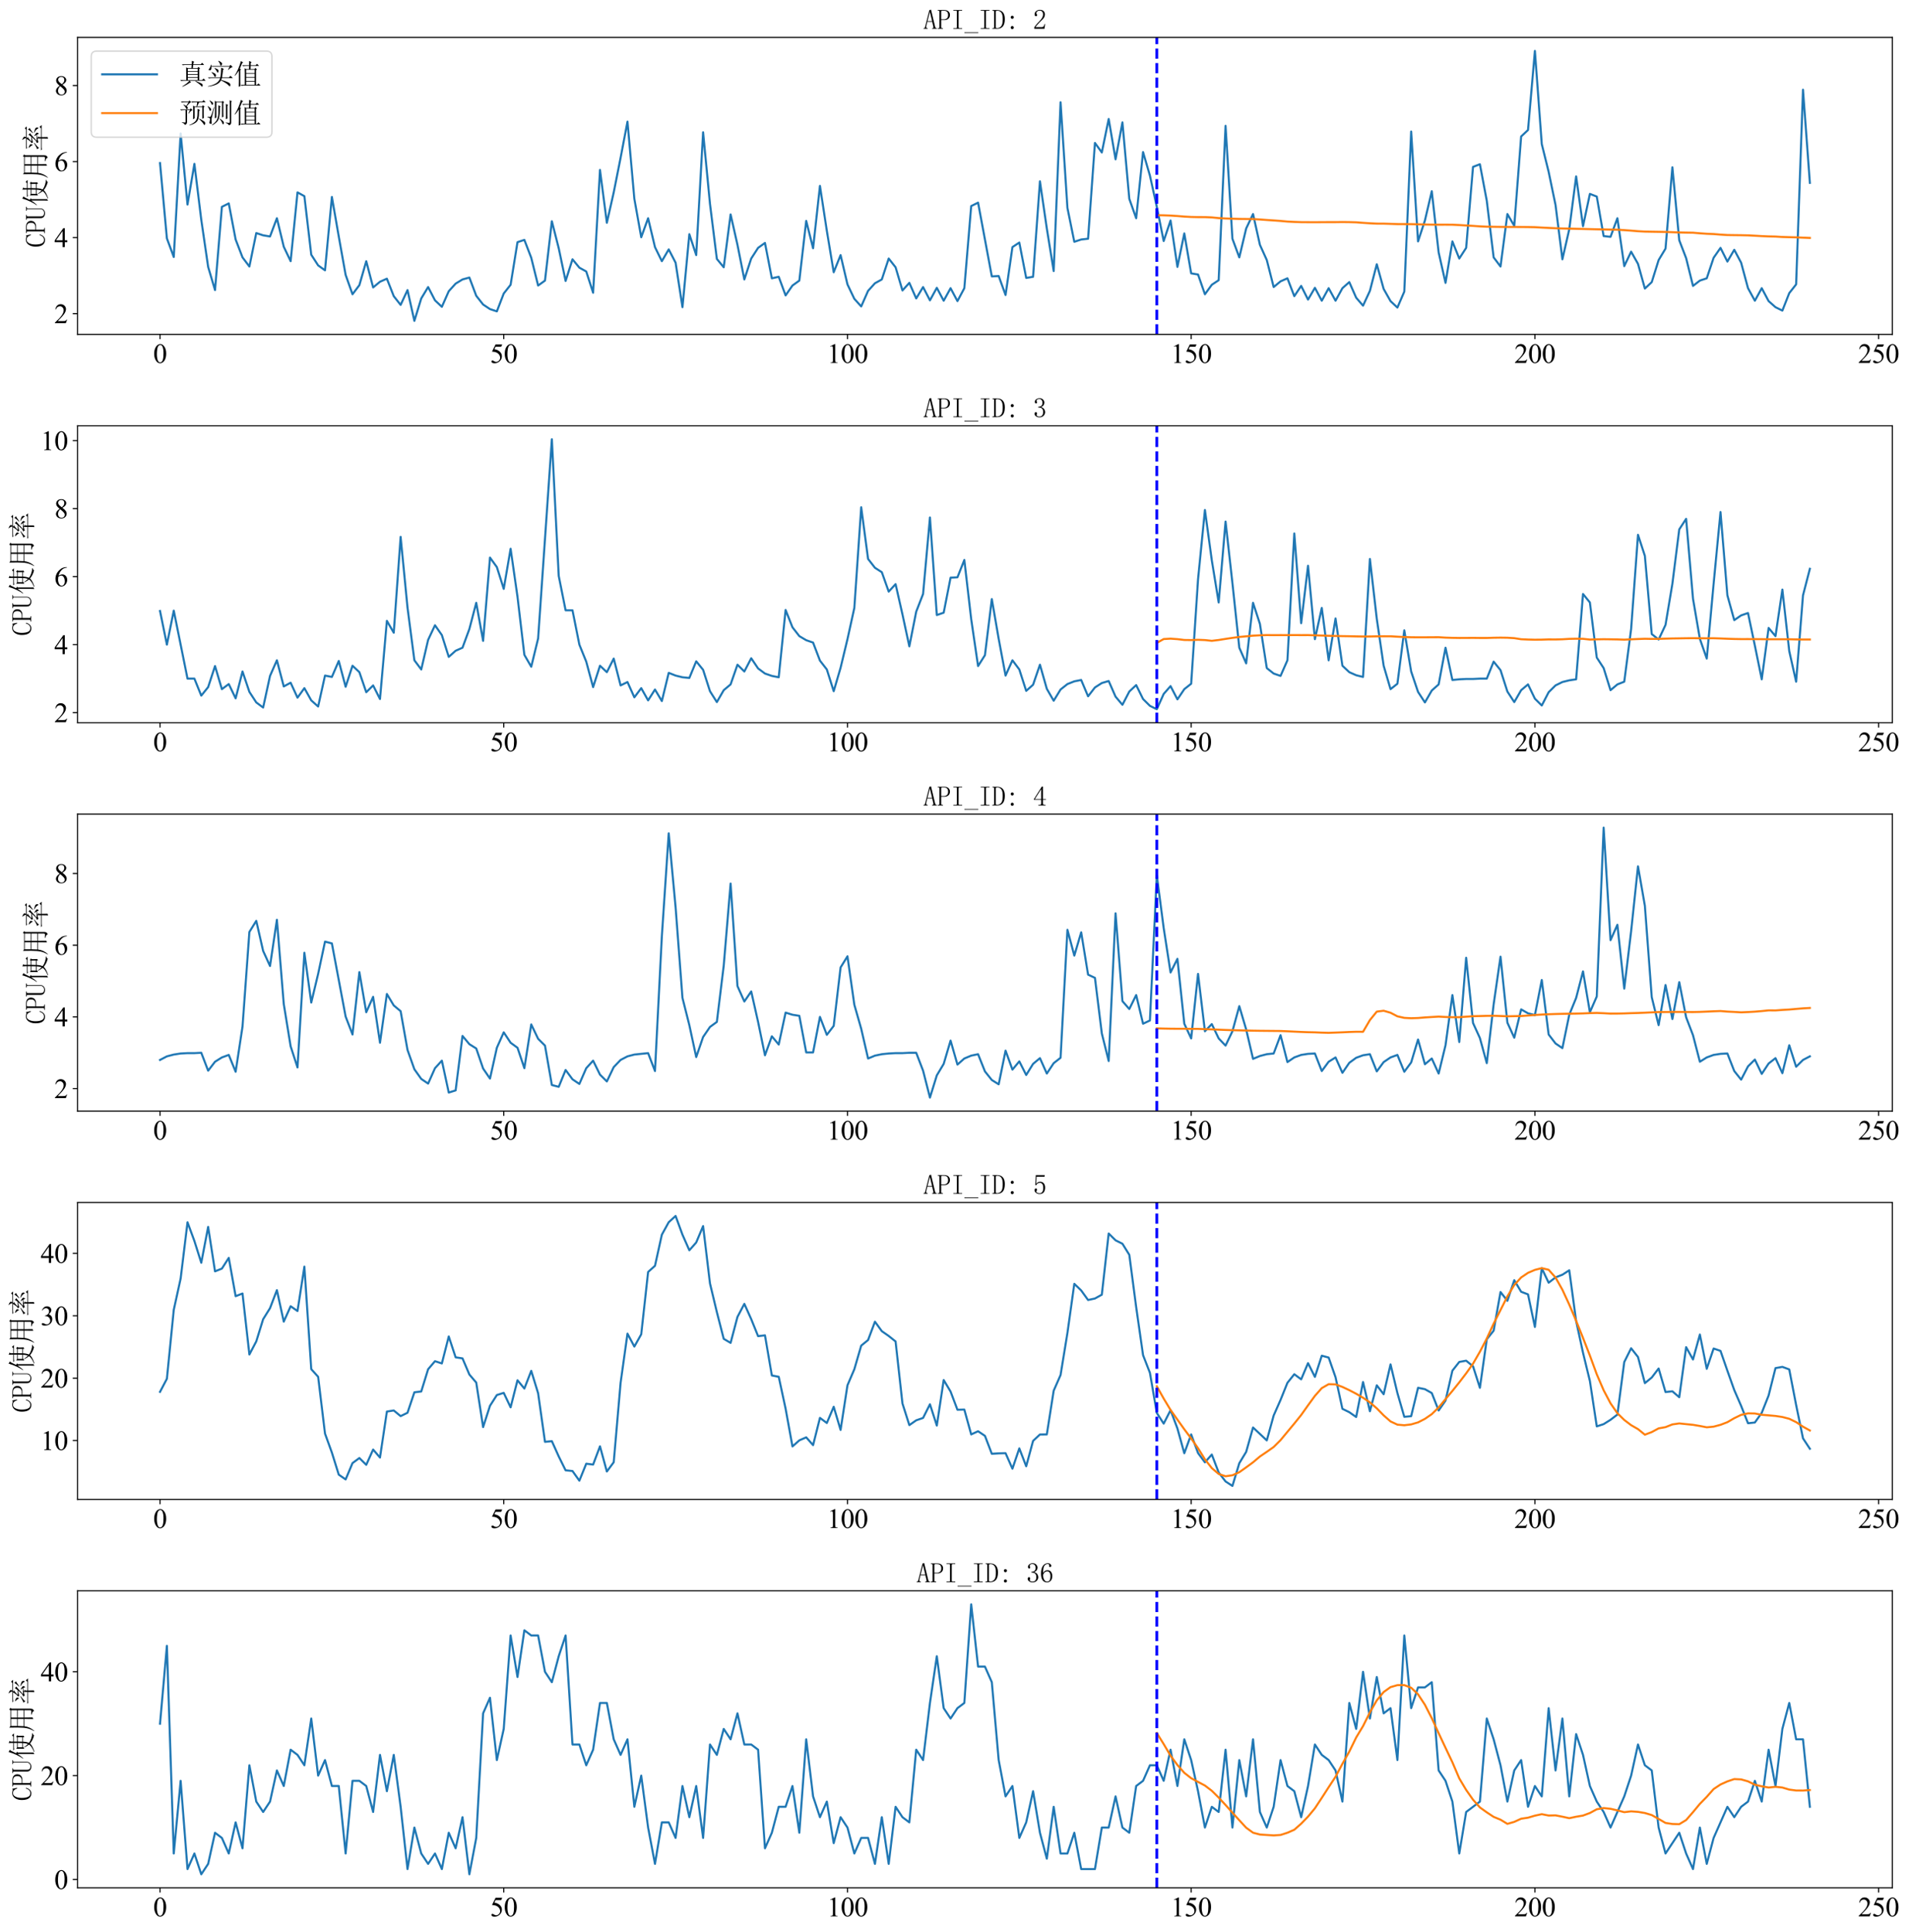 <?xml version="1.0" encoding="utf-8" standalone="no"?>
<!DOCTYPE svg PUBLIC "-//W3C//DTD SVG 1.1//EN"
  "http://www.w3.org/Graphics/SVG/1.1/DTD/svg11.dtd">
<svg xmlns:xlink="http://www.w3.org/1999/xlink" width="1394.551pt" height="1411.346pt" viewBox="0 0 1394.551 1411.346" xmlns="http://www.w3.org/2000/svg" version="1.1">
 <defs>
  <style type="text/css">*{stroke-linejoin: round; stroke-linecap: butt}</style>
 </defs>
 <g id="figure_1">
  <g id="patch_1">
   <path d="M 0 1411.346 
L 1394.551 1411.346 
L 1394.551 0 
L 0 0 
z
" style="fill: #ffffff"/>
  </g>
  <g id="axes_1">
   <g id="patch_2">
    <path d="M 56.638 244.261 
L 1382.395 244.261 
L 1382.395 27.341 
L 56.638 27.341 
z
" style="fill: #ffffff"/>
   </g>
   <g id="matplotlib.axis_1">
    <g id="xtick_1">
     <g id="line2d_1">
      <defs>
       <path id="m917effcd28" d="M 0 0 
L 0 3.5 
" style="stroke: #000000; stroke-width: 0.8"/>
      </defs>
      <g>
       <use xlink:href="#m917effcd28" x="116.899" y="244.261" style="stroke: #000000; stroke-width: 0.8"/>
      </g>
     </g>
     <g id="text_1">
      <!-- 0 -->
      <g transform="translate(111.899 265.148) scale(0.2 -0.2)">
       <defs>
        <path id="TimesNewRomanPSMT-30" d="M 231 2094 
Q 231 2819 450 3342 
Q 669 3866 1031 4122 
Q 1313 4325 1613 4325 
Q 2100 4325 2488 3828 
Q 2972 3213 2972 2159 
Q 2972 1422 2759 906 
Q 2547 391 2217 158 
Q 1888 -75 1581 -75 
Q 975 -75 572 641 
Q 231 1244 231 2094 
z
M 844 2016 
Q 844 1141 1059 588 
Q 1238 122 1591 122 
Q 1759 122 1940 273 
Q 2122 425 2216 781 
Q 2359 1319 2359 2297 
Q 2359 3022 2209 3506 
Q 2097 3866 1919 4016 
Q 1791 4119 1609 4119 
Q 1397 4119 1231 3928 
Q 1006 3669 925 3112 
Q 844 2556 844 2016 
z
" transform="scale(0.016)"/>
       </defs>
       <use xlink:href="#TimesNewRomanPSMT-30"/>
      </g>
     </g>
    </g>
    <g id="xtick_2">
     <g id="line2d_2">
      <g>
       <use xlink:href="#m917effcd28" x="367.99" y="244.261" style="stroke: #000000; stroke-width: 0.8"/>
      </g>
     </g>
     <g id="text_2">
      <!-- 50 -->
      <g transform="translate(357.99 265.148) scale(0.2 -0.2)">
       <defs>
        <path id="TimesNewRomanPSMT-35" d="M 2778 4238 
L 2534 3706 
L 1259 3706 
L 981 3138 
Q 1809 3016 2294 2522 
Q 2709 2097 2709 1522 
Q 2709 1188 2573 903 
Q 2438 619 2231 419 
Q 2025 219 1772 97 
Q 1413 -75 1034 -75 
Q 653 -75 479 54 
Q 306 184 306 341 
Q 306 428 378 495 
Q 450 563 559 563 
Q 641 563 702 538 
Q 763 513 909 409 
Q 1144 247 1384 247 
Q 1750 247 2026 523 
Q 2303 800 2303 1197 
Q 2303 1581 2056 1914 
Q 1809 2247 1375 2428 
Q 1034 2569 447 2591 
L 1259 4238 
L 2778 4238 
z
" transform="scale(0.016)"/>
       </defs>
       <use xlink:href="#TimesNewRomanPSMT-35"/>
       <use xlink:href="#TimesNewRomanPSMT-30" x="50"/>
      </g>
     </g>
    </g>
    <g id="xtick_3">
     <g id="line2d_3">
      <g>
       <use xlink:href="#m917effcd28" x="619.08" y="244.261" style="stroke: #000000; stroke-width: 0.8"/>
      </g>
     </g>
     <g id="text_3">
      <!-- 100 -->
      <g transform="translate(604.08 265.148) scale(0.2 -0.2)">
       <defs>
        <path id="TimesNewRomanPSMT-31" d="M 750 3822 
L 1781 4325 
L 1884 4325 
L 1884 747 
Q 1884 391 1914 303 
Q 1944 216 2037 169 
Q 2131 122 2419 116 
L 2419 0 
L 825 0 
L 825 116 
Q 1125 122 1212 167 
Q 1300 213 1334 289 
Q 1369 366 1369 747 
L 1369 3034 
Q 1369 3497 1338 3628 
Q 1316 3728 1258 3775 
Q 1200 3822 1119 3822 
Q 1003 3822 797 3725 
L 750 3822 
z
" transform="scale(0.016)"/>
       </defs>
       <use xlink:href="#TimesNewRomanPSMT-31"/>
       <use xlink:href="#TimesNewRomanPSMT-30" x="50"/>
       <use xlink:href="#TimesNewRomanPSMT-30" x="100"/>
      </g>
     </g>
    </g>
    <g id="xtick_4">
     <g id="line2d_4">
      <g>
       <use xlink:href="#m917effcd28" x="870.17" y="244.261" style="stroke: #000000; stroke-width: 0.8"/>
      </g>
     </g>
     <g id="text_4">
      <!-- 150 -->
      <g transform="translate(855.17 265.148) scale(0.2 -0.2)">
       <use xlink:href="#TimesNewRomanPSMT-31"/>
       <use xlink:href="#TimesNewRomanPSMT-35" x="50"/>
       <use xlink:href="#TimesNewRomanPSMT-30" x="100"/>
      </g>
     </g>
    </g>
    <g id="xtick_5">
     <g id="line2d_5">
      <g>
       <use xlink:href="#m917effcd28" x="1121.261" y="244.261" style="stroke: #000000; stroke-width: 0.8"/>
      </g>
     </g>
     <g id="text_5">
      <!-- 200 -->
      <g transform="translate(1106.261 265.148) scale(0.2 -0.2)">
       <defs>
        <path id="TimesNewRomanPSMT-32" d="M 2934 816 
L 2638 0 
L 138 0 
L 138 116 
Q 1241 1122 1691 1759 
Q 2141 2397 2141 2925 
Q 2141 3328 1894 3587 
Q 1647 3847 1303 3847 
Q 991 3847 742 3664 
Q 494 3481 375 3128 
L 259 3128 
Q 338 3706 661 4015 
Q 984 4325 1469 4325 
Q 1984 4325 2329 3994 
Q 2675 3663 2675 3213 
Q 2675 2891 2525 2569 
Q 2294 2063 1775 1497 
Q 997 647 803 472 
L 1909 472 
Q 2247 472 2383 497 
Q 2519 522 2628 598 
Q 2738 675 2819 816 
L 2934 816 
z
" transform="scale(0.016)"/>
       </defs>
       <use xlink:href="#TimesNewRomanPSMT-32"/>
       <use xlink:href="#TimesNewRomanPSMT-30" x="50"/>
       <use xlink:href="#TimesNewRomanPSMT-30" x="100"/>
      </g>
     </g>
    </g>
    <g id="xtick_6">
     <g id="line2d_6">
      <g>
       <use xlink:href="#m917effcd28" x="1372.351" y="244.261" style="stroke: #000000; stroke-width: 0.8"/>
      </g>
     </g>
     <g id="text_6">
      <!-- 250 -->
      <g transform="translate(1357.351 265.148) scale(0.2 -0.2)">
       <use xlink:href="#TimesNewRomanPSMT-32"/>
       <use xlink:href="#TimesNewRomanPSMT-35" x="50"/>
       <use xlink:href="#TimesNewRomanPSMT-30" x="100"/>
      </g>
     </g>
    </g>
   </g>
   <g id="matplotlib.axis_2">
    <g id="ytick_1">
     <g id="line2d_7">
      <defs>
       <path id="md5e1fde24c" d="M 0 0 
L -3.5 0 
" style="stroke: #000000; stroke-width: 0.8"/>
      </defs>
      <g>
       <use xlink:href="#md5e1fde24c" x="56.638" y="229.123" style="stroke: #000000; stroke-width: 0.8"/>
      </g>
     </g>
     <g id="text_7">
      <!-- 2 -->
      <g transform="translate(39.638 236.067) scale(0.2 -0.2)">
       <use xlink:href="#TimesNewRomanPSMT-32"/>
      </g>
     </g>
    </g>
    <g id="ytick_2">
     <g id="line2d_8">
      <g>
       <use xlink:href="#md5e1fde24c" x="56.638" y="173.574" style="stroke: #000000; stroke-width: 0.8"/>
      </g>
     </g>
     <g id="text_8">
      <!-- 4 -->
      <g transform="translate(39.638 180.518) scale(0.2 -0.2)">
       <defs>
        <path id="TimesNewRomanPSMT-34" d="M 2978 1563 
L 2978 1119 
L 2409 1119 
L 2409 0 
L 1894 0 
L 1894 1119 
L 100 1119 
L 100 1519 
L 2066 4325 
L 2409 4325 
L 2409 1563 
L 2978 1563 
z
M 1894 1563 
L 1894 3666 
L 406 1563 
L 1894 1563 
z
" transform="scale(0.016)"/>
       </defs>
       <use xlink:href="#TimesNewRomanPSMT-34"/>
      </g>
     </g>
    </g>
    <g id="ytick_3">
     <g id="line2d_9">
      <g>
       <use xlink:href="#md5e1fde24c" x="56.638" y="118.025" style="stroke: #000000; stroke-width: 0.8"/>
      </g>
     </g>
     <g id="text_9">
      <!-- 6 -->
      <g transform="translate(39.638 124.969) scale(0.2 -0.2)">
       <defs>
        <path id="TimesNewRomanPSMT-36" d="M 2869 4325 
L 2869 4209 
Q 2456 4169 2195 4045 
Q 1934 3922 1679 3669 
Q 1425 3416 1258 3105 
Q 1091 2794 978 2366 
Q 1428 2675 1881 2675 
Q 2316 2675 2634 2325 
Q 2953 1975 2953 1425 
Q 2953 894 2631 456 
Q 2244 -75 1606 -75 
Q 1172 -75 869 213 
Q 275 772 275 1663 
Q 275 2231 503 2743 
Q 731 3256 1154 3653 
Q 1578 4050 1965 4187 
Q 2353 4325 2688 4325 
L 2869 4325 
z
M 925 2138 
Q 869 1716 869 1456 
Q 869 1156 980 804 
Q 1091 453 1309 247 
Q 1469 100 1697 100 
Q 1969 100 2183 356 
Q 2397 613 2397 1088 
Q 2397 1622 2184 2012 
Q 1972 2403 1581 2403 
Q 1463 2403 1327 2353 
Q 1191 2303 925 2138 
z
" transform="scale(0.016)"/>
       </defs>
       <use xlink:href="#TimesNewRomanPSMT-36"/>
      </g>
     </g>
    </g>
    <g id="ytick_4">
     <g id="line2d_10">
      <g>
       <use xlink:href="#md5e1fde24c" x="56.638" y="62.476" style="stroke: #000000; stroke-width: 0.8"/>
      </g>
     </g>
     <g id="text_10">
      <!-- 8 -->
      <g transform="translate(39.638 69.419) scale(0.2 -0.2)">
       <defs>
        <path id="TimesNewRomanPSMT-38" d="M 1228 2134 
Q 725 2547 579 2797 
Q 434 3047 434 3316 
Q 434 3728 753 4026 
Q 1072 4325 1600 4325 
Q 2113 4325 2425 4047 
Q 2738 3769 2738 3413 
Q 2738 3175 2569 2928 
Q 2400 2681 1866 2347 
Q 2416 1922 2594 1678 
Q 2831 1359 2831 1006 
Q 2831 559 2490 242 
Q 2150 -75 1597 -75 
Q 994 -75 656 303 
Q 388 606 388 966 
Q 388 1247 577 1523 
Q 766 1800 1228 2134 
z
M 1719 2469 
Q 2094 2806 2194 3001 
Q 2294 3197 2294 3444 
Q 2294 3772 2109 3958 
Q 1925 4144 1606 4144 
Q 1288 4144 1088 3959 
Q 888 3775 888 3528 
Q 888 3366 970 3203 
Q 1053 3041 1206 2894 
L 1719 2469 
z
M 1375 2016 
Q 1116 1797 991 1539 
Q 866 1281 866 981 
Q 866 578 1086 336 
Q 1306 94 1647 94 
Q 1984 94 2187 284 
Q 2391 475 2391 747 
Q 2391 972 2272 1150 
Q 2050 1481 1375 2016 
z
" transform="scale(0.016)"/>
       </defs>
       <use xlink:href="#TimesNewRomanPSMT-38"/>
      </g>
     </g>
    </g>
    <g id="text_11">
     <!-- CPU使用率 -->
     <g transform="translate(33.059 180.801) rotate(-90) scale(0.2 -0.2)">
      <defs>
       <path id="SimSun-43" d="M 1725 50 
Q 1025 50 612 575 
Q 200 1100 200 2225 
Q 200 3175 637 3800 
Q 1075 4425 1825 4425 
Q 2000 4425 2175 4375 
Q 2350 4300 2475 4300 
Q 2575 4300 2637 4325 
Q 2700 4350 2750 4425 
L 2975 3325 
L 2825 3275 
Q 2675 3750 2425 4000 
Q 2175 4250 1775 4250 
Q 1250 4250 962 3675 
Q 675 3100 675 2250 
Q 675 1325 925 800 
Q 1175 275 1750 275 
Q 2150 275 2437 562 
Q 2725 850 2825 1325 
L 2975 1250 
Q 2850 725 2512 387 
Q 2175 50 1725 50 
z
" transform="scale(0.016)"/>
       <path id="SimSun-50" d="M 950 2100 
L 950 450 
Q 950 350 1012 300 
Q 1075 250 1175 250 
L 1350 250 
L 1350 100 
L 150 100 
L 150 250 
L 325 250 
Q 450 250 500 300 
Q 550 350 550 450 
L 550 4025 
Q 550 4125 500 4175 
Q 450 4225 325 4225 
L 175 4225 
L 175 4375 
L 1650 4375 
Q 2275 4375 2612 4062 
Q 2950 3750 2950 3275 
Q 2950 2700 2587 2400 
Q 2225 2100 1725 2100 
L 950 2100 
z
M 1575 2250 
Q 1950 2250 2237 2475 
Q 2525 2700 2525 3250 
Q 2525 3750 2287 3987 
Q 2050 4225 1525 4225 
L 1175 4225 
Q 1075 4225 1012 4175 
Q 950 4125 950 4025 
L 950 2250 
L 1575 2250 
z
" transform="scale(0.016)"/>
       <path id="SimSun-55" d="M 1625 250 
Q 2000 250 2262 500 
Q 2525 750 2525 1125 
L 2525 4025 
Q 2525 4125 2475 4175 
Q 2425 4225 2300 4225 
L 2150 4225 
L 2150 4375 
L 3050 4375 
L 3050 4225 
L 2900 4225 
Q 2800 4225 2737 4175 
Q 2675 4125 2675 4025 
L 2675 1125 
Q 2675 625 2337 337 
Q 2000 50 1575 50 
Q 1125 50 787 300 
Q 450 550 450 1100 
L 450 4025 
Q 450 4125 400 4175 
Q 350 4225 225 4225 
L 100 4225 
L 100 4375 
L 1200 4375 
L 1200 4225 
L 1075 4225 
Q 975 4225 912 4175 
Q 850 4125 850 4025 
L 850 1100 
Q 850 600 1062 425 
Q 1275 250 1625 250 
z
" transform="scale(0.016)"/>
       <path id="SimSun-4f7f" d="M 2875 3150 
L 2875 2100 
L 3825 2100 
Q 3850 2825 3850 3150 
L 2875 3150 
z
M 4175 3150 
Q 4175 2800 4150 2100 
L 5150 2100 
L 5150 3150 
L 4175 3150 
z
M 5475 3100 
L 5475 2425 
Q 5475 2100 5500 1800 
L 5150 1675 
L 5150 1950 
L 4150 1950 
Q 4125 1175 3875 600 
Q 4275 275 4875 75 
Q 5475 -125 6075 -150 
L 6075 -250 
Q 5700 -300 5600 -575 
Q 4525 -325 3725 350 
Q 3425 25 2925 -225 
Q 2425 -475 1875 -650 
L 1825 -550 
Q 2400 -325 2850 -25 
Q 3300 275 3500 575 
Q 3200 925 2825 1650 
L 2900 1700 
Q 3325 1100 3625 825 
Q 3800 1300 3825 1950 
L 2875 1950 
L 2875 1825 
L 2525 1675 
Q 2550 2075 2550 2562 
Q 2550 3050 2525 3500 
L 2875 3300 
L 3850 3300 
L 3850 4025 
L 2975 4025 
Q 2650 4025 2375 3950 
L 2150 4175 
L 3850 4175 
L 3850 4525 
Q 3850 4775 3825 5225 
L 4350 5000 
L 4175 4825 
L 4175 4175 
L 5300 4175 
L 5600 4475 
L 6050 4025 
L 4175 4025 
L 4175 3300 
L 5100 3300 
L 5275 3525 
L 5650 3225 
L 5475 3100 
z
M 1675 3175 
L 1675 -450 
L 1325 -625 
Q 1350 -75 1350 350 
L 1350 3200 
Q 900 2475 350 1900 
L 275 1950 
Q 700 2525 1112 3400 
Q 1525 4275 1800 5250 
L 2325 4925 
L 2125 4800 
Q 1725 3925 1500 3525 
L 1875 3325 
L 1675 3175 
z
" transform="scale(0.016)"/>
       <path id="SimSun-7528" d="M 3400 3150 
L 3400 1825 
L 5075 1825 
L 5075 3150 
L 3400 3150 
z
M 4075 100 
Q 4725 50 4900 62 
Q 5075 75 5075 400 
L 5075 1675 
L 3400 1675 
Q 3400 75 3425 -225 
L 3050 -400 
Q 3075 1025 3075 1675 
L 1425 1675 
Q 1250 350 375 -600 
L 300 -550 
Q 775 225 950 1025 
Q 1125 1825 1125 3225 
Q 1125 4625 1100 5075 
L 1475 4825 
L 5050 4825 
L 5225 5100 
L 5625 4800 
L 5425 4600 
L 5425 225 
Q 5450 -400 4875 -575 
Q 4825 -150 4075 -25 
L 4075 100 
z
M 1475 4675 
L 1475 3300 
L 3075 3300 
L 3075 4675 
L 1475 4675 
z
M 3400 4675 
L 3400 3300 
L 5075 3300 
L 5075 4675 
L 3400 4675 
z
M 1475 3150 
Q 1450 2100 1425 1825 
L 3075 1825 
L 3075 3150 
L 1475 3150 
z
" transform="scale(0.016)"/>
       <path id="SimSun-7387" d="M 875 3725 
L 925 3800 
Q 1375 3650 1550 3525 
Q 1725 3400 1725 3250 
Q 1725 3175 1662 3025 
Q 1600 2875 1550 2875 
Q 1500 2875 1425 3050 
Q 1275 3325 875 3725 
z
M 550 1850 
Q 875 1925 2000 2575 
L 2050 2500 
Q 1675 2225 1337 1937 
Q 1000 1650 875 1425 
L 550 1850 
z
M 5200 3450 
Q 4800 3150 4275 2800 
L 4225 2875 
Q 4775 3400 5050 3925 
L 5450 3525 
L 5200 3450 
z
M 4325 2500 
L 4350 2575 
Q 5225 2350 5375 2212 
Q 5525 2075 5525 1900 
Q 5525 1775 5487 1662 
Q 5450 1550 5400 1550 
Q 5325 1550 5200 1800 
Q 4975 2150 4325 2500 
z
M 3150 3900 
Q 2500 3300 2300 3150 
Q 2800 3150 3400 3175 
Q 3700 3500 3850 3825 
L 4250 3450 
Q 4050 3400 3450 2825 
Q 2850 2250 2475 1950 
Q 3150 1975 3850 2000 
Q 3750 2175 3550 2450 
L 3600 2500 
Q 4050 2250 4200 2100 
Q 4350 1950 4350 1850 
Q 4350 1775 4250 1625 
Q 4150 1475 4100 1475 
Q 4075 1475 4050 1550 
Q 4000 1700 3900 1900 
Q 3650 1875 3075 1800 
L 3500 1550 
L 3325 1425 
L 3325 975 
L 5325 975 
L 5650 1300 
L 6100 825 
L 3325 825 
Q 3325 -275 3350 -525 
L 2975 -650 
Q 3000 0 3000 825 
L 1125 825 
Q 800 825 525 750 
L 300 975 
L 3000 975 
L 3000 1775 
Q 2450 1700 2200 1525 
L 1950 1950 
Q 2275 1950 2675 2350 
Q 3075 2750 3325 3050 
Q 2400 2950 2150 2775 
L 1950 3175 
Q 2150 3150 2475 3575 
Q 2800 4000 2900 4225 
L 1450 4225 
Q 1125 4225 850 4150 
L 625 4375 
L 3100 4375 
Q 3050 4800 2675 5200 
L 2725 5250 
Q 3225 5050 3337 4912 
Q 3450 4775 3450 4700 
Q 3450 4550 3250 4375 
L 5025 4375 
L 5350 4675 
L 5775 4225 
L 3050 4225 
L 3375 3950 
L 3150 3900 
z
" transform="scale(0.016)"/>
      </defs>
      <use xlink:href="#SimSun-43"/>
      <use xlink:href="#SimSun-50" x="50"/>
      <use xlink:href="#SimSun-55" x="100"/>
      <use xlink:href="#SimSun-4f7f" x="150"/>
      <use xlink:href="#SimSun-7528" x="250"/>
      <use xlink:href="#SimSun-7387" x="350"/>
     </g>
    </g>
   </g>
   <g id="line2d_11">
    <path d="M 116.899 119.136 
L 121.921 174.13 
L 126.943 187.739 
L 131.965 97.472 
L 136.986 149.41 
L 142.008 119.691 
L 147.03 160.52 
L 152.052 194.961 
L 157.074 211.903 
L 162.095 151.077 
L 167.117 148.577 
L 172.139 174.963 
L 177.161 188.017 
L 182.183 194.683 
L 187.204 170.241 
L 192.226 171.908 
L 197.248 172.741 
L 202.27 159.409 
L 207.292 180.24 
L 212.314 190.794 
L 217.335 140.522 
L 222.357 143.3 
L 227.379 186.073 
L 232.401 193.85 
L 237.423 197.46 
L 242.444 143.855 
L 247.466 172.741 
L 252.488 200.793 
L 257.51 214.958 
L 262.532 208.292 
L 267.553 190.794 
L 272.575 209.959 
L 277.597 205.793 
L 282.619 203.571 
L 287.641 216.347 
L 292.662 222.735 
L 297.684 211.903 
L 302.706 234.401 
L 307.728 218.014 
L 312.75 209.681 
L 317.771 219.402 
L 322.793 224.124 
L 327.815 212.736 
L 332.837 207.181 
L 337.859 204.126 
L 342.88 202.738 
L 347.902 216.069 
L 352.924 222.458 
L 357.946 225.79 
L 362.968 227.457 
L 367.99 214.403 
L 373.011 208.015 
L 378.033 176.907 
L 383.055 175.241 
L 388.077 188.295 
L 393.099 208.57 
L 398.12 204.959 
L 403.142 161.631 
L 408.164 181.351 
L 413.186 205.237 
L 418.208 189.406 
L 423.229 195.516 
L 428.251 198.294 
L 433.273 213.847 
L 438.295 124.135 
L 443.317 162.742 
L 448.338 140.522 
L 453.36 115.247 
L 458.382 88.861 
L 463.404 145.244 
L 468.426 173.296 
L 473.447 159.409 
L 478.469 180.518 
L 483.491 190.794 
L 488.513 182.184 
L 493.535 191.905 
L 498.557 224.402 
L 503.578 171.074 
L 508.6 186.35 
L 513.622 96.638 
L 518.644 148.855 
L 523.666 189.128 
L 528.687 195.238 
L 533.709 156.632 
L 538.731 178.851 
L 543.753 204.126 
L 548.775 188.85 
L 553.796 181.073 
L 558.818 177.463 
L 563.84 203.293 
L 568.862 202.182 
L 573.884 215.792 
L 578.905 208.57 
L 583.927 204.959 
L 588.949 161.353 
L 593.971 181.351 
L 598.993 135.801 
L 604.014 168.575 
L 609.036 198.849 
L 614.058 186.35 
L 619.08 207.737 
L 624.102 218.291 
L 629.123 223.846 
L 634.145 212.459 
L 639.167 206.904 
L 644.189 204.126 
L 649.211 188.85 
L 654.233 195.238 
L 659.254 212.181 
L 664.276 206.626 
L 669.298 218.014 
L 674.32 209.681 
L 679.342 219.402 
L 684.363 210.237 
L 689.385 219.68 
L 694.407 210.514 
L 699.429 219.958 
L 704.451 210.514 
L 709.472 150.521 
L 714.494 148.021 
L 724.538 201.904 
L 729.56 201.627 
L 734.581 215.514 
L 739.603 180.518 
L 744.625 177.185 
L 749.647 203.015 
L 754.669 202.182 
L 759.69 132.468 
L 764.712 166.908 
L 769.734 198.016 
L 774.756 74.696 
L 779.778 151.91 
L 784.8 176.629 
L 789.821 174.963 
L 794.843 174.407 
L 799.865 104.415 
L 804.887 111.359 
L 809.909 86.917 
L 814.93 116.358 
L 819.952 89.417 
L 824.974 145.244 
L 829.996 159.409 
L 835.018 111.081 
L 840.039 128.301 
L 845.061 151.077 
L 850.083 176.074 
L 855.105 161.076 
L 860.127 194.961 
L 865.148 170.519 
L 870.17 199.682 
L 875.192 200.516 
L 880.214 214.958 
L 885.236 208.015 
L 890.257 204.682 
L 895.279 91.917 
L 900.301 174.407 
L 905.323 188.017 
L 910.345 166.908 
L 915.366 156.354 
L 920.388 178.851 
L 925.41 189.961 
L 930.432 209.681 
L 935.454 205.515 
L 940.476 203.293 
L 945.497 216.347 
L 950.519 208.848 
L 955.541 218.847 
L 960.563 210.237 
L 965.585 219.68 
L 970.606 210.514 
L 975.628 219.68 
L 980.65 210.514 
L 985.672 206.07 
L 990.694 217.458 
L 995.715 223.291 
L 1000.737 212.459 
L 1005.759 193.016 
L 1010.781 211.07 
L 1015.803 219.958 
L 1020.824 224.679 
L 1025.846 213.014 
L 1030.868 96.083 
L 1035.89 176.352 
L 1040.912 161.076 
L 1045.933 139.689 
L 1050.955 184.406 
L 1055.977 206.626 
L 1060.999 176.352 
L 1066.021 188.85 
L 1071.043 181.073 
L 1076.064 121.913 
L 1081.086 119.969 
L 1086.108 146.633 
L 1091.13 188.017 
L 1096.152 194.683 
L 1101.173 156.354 
L 1106.195 164.964 
L 1111.217 99.694 
L 1116.239 94.972 
L 1121.261 37.201 
L 1126.282 105.249 
L 1131.304 125.524 
L 1136.326 149.688 
L 1141.348 189.406 
L 1146.37 167.464 
L 1151.391 128.857 
L 1156.413 165.242 
L 1161.435 141.633 
L 1166.457 143.578 
L 1171.479 172.463 
L 1176.5 173.019 
L 1181.522 159.409 
L 1186.544 194.405 
L 1191.566 183.851 
L 1196.588 192.739 
L 1201.609 210.792 
L 1206.631 206.07 
L 1211.653 189.961 
L 1216.675 181.629 
L 1221.697 122.191 
L 1226.719 175.518 
L 1231.74 188.572 
L 1236.762 208.848 
L 1241.784 204.959 
L 1246.806 203.293 
L 1251.828 188.295 
L 1256.849 181.073 
L 1261.871 191.072 
L 1266.893 182.462 
L 1271.915 191.905 
L 1276.937 210.514 
L 1281.958 219.68 
L 1286.98 210.514 
L 1292.002 219.958 
L 1297.024 224.402 
L 1302.046 226.901 
L 1307.067 214.125 
L 1312.089 207.737 
L 1317.111 65.531 
L 1322.133 133.579 
L 1322.133 133.579 
" clip-path="url(#pc00dd41b58)" style="fill: none; stroke: #1f77b4; stroke-width: 1.5; stroke-linecap: square"/>
   </g>
   <g id="line2d_12">
    <path d="M 845.061 157.203 
L 850.083 157.288 
L 855.105 157.47 
L 860.127 157.789 
L 865.148 158.203 
L 870.17 158.485 
L 875.192 158.588 
L 880.214 158.598 
L 885.236 158.806 
L 890.257 159.312 
L 895.279 159.591 
L 900.301 159.756 
L 905.323 159.916 
L 910.345 159.973 
L 915.366 160.012 
L 920.388 160.321 
L 925.41 160.691 
L 930.432 161.023 
L 935.454 161.389 
L 940.476 161.855 
L 945.497 162.101 
L 950.519 162.276 
L 955.541 162.309 
L 960.563 162.33 
L 965.585 162.296 
L 970.606 162.265 
L 975.628 162.27 
L 980.65 162.199 
L 985.672 162.264 
L 990.694 162.399 
L 995.715 162.783 
L 1000.737 163.111 
L 1005.759 163.353 
L 1010.781 163.37 
L 1015.803 163.525 
L 1020.824 163.687 
L 1025.846 163.716 
L 1030.868 163.743 
L 1035.89 163.856 
L 1040.912 164.009 
L 1045.933 164.091 
L 1050.955 164.13 
L 1055.977 164.122 
L 1060.999 164.151 
L 1066.021 164.394 
L 1071.043 164.706 
L 1076.064 165.008 
L 1081.086 165.361 
L 1086.108 165.593 
L 1091.13 165.671 
L 1096.152 165.739 
L 1101.173 165.795 
L 1106.195 165.79 
L 1111.217 165.806 
L 1116.239 165.862 
L 1121.261 165.961 
L 1126.282 166.245 
L 1131.304 166.485 
L 1136.326 166.731 
L 1141.348 166.911 
L 1146.37 167.024 
L 1151.391 167.145 
L 1156.413 167.257 
L 1161.435 167.379 
L 1166.457 167.5 
L 1171.479 167.606 
L 1176.5 167.719 
L 1181.522 167.816 
L 1186.544 168.112 
L 1191.566 168.48 
L 1196.588 168.904 
L 1201.609 169.177 
L 1206.631 169.27 
L 1211.653 169.351 
L 1216.675 169.449 
L 1221.697 169.622 
L 1226.719 169.817 
L 1231.74 169.921 
L 1236.762 169.995 
L 1241.784 170.427 
L 1246.806 170.772 
L 1251.828 170.972 
L 1256.849 171.386 
L 1261.871 171.689 
L 1266.893 171.76 
L 1271.915 171.823 
L 1276.937 171.934 
L 1281.958 172.199 
L 1286.98 172.486 
L 1292.002 172.705 
L 1297.024 172.814 
L 1302.046 173.113 
L 1307.067 173.26 
L 1312.089 173.387 
L 1317.111 173.609 
L 1322.133 173.807 
" clip-path="url(#pc00dd41b58)" style="fill: none; stroke: #ff7f0e; stroke-width: 1.5; stroke-linecap: square"/>
   </g>
   <g id="line2d_13">
    <path d="M 845.061 244.261 
L 845.061 27.341 
" clip-path="url(#pc00dd41b58)" style="fill: none; stroke-dasharray: 7.4,3.2; stroke-dashoffset: 0; stroke: #0000ff; stroke-width: 2"/>
   </g>
   <g id="patch_3">
    <path d="M 56.638 244.261 
L 56.638 27.341 
" style="fill: none; stroke: #000000; stroke-width: 0.8; stroke-linejoin: miter; stroke-linecap: square"/>
   </g>
   <g id="patch_4">
    <path d="M 1382.395 244.261 
L 1382.395 27.341 
" style="fill: none; stroke: #000000; stroke-width: 0.8; stroke-linejoin: miter; stroke-linecap: square"/>
   </g>
   <g id="patch_5">
    <path d="M 56.638 244.261 
L 1382.395 244.261 
" style="fill: none; stroke: #000000; stroke-width: 0.8; stroke-linejoin: miter; stroke-linecap: square"/>
   </g>
   <g id="patch_6">
    <path d="M 56.638 27.341 
L 1382.395 27.341 
" style="fill: none; stroke: #000000; stroke-width: 0.8; stroke-linejoin: miter; stroke-linecap: square"/>
   </g>
   <g id="text_12">
    <!-- API_ID: 2 -->
    <g transform="translate(674.516 21.341) scale(0.2 -0.2)">
     <defs>
      <path id="SimSun-41" d="M 2025 1700 
L 900 1700 
L 675 750 
Q 650 625 650 550 
Q 650 450 687 350 
Q 725 250 900 250 
L 975 250 
L 975 100 
L 50 100 
L 50 250 
L 125 250 
Q 225 250 300 312 
Q 375 375 400 525 
L 1375 4350 
L 1750 4475 
L 2700 525 
Q 2750 375 2825 312 
Q 2900 250 3000 250 
L 3075 250 
L 3075 100 
L 2000 100 
L 2000 250 
L 2100 250 
Q 2250 250 2275 312 
Q 2300 375 2300 425 
Q 2300 525 2275 600 
L 2025 1700 
z
M 325 250 
L 325 250 
z
M 575 250 
L 575 250 
z
M 2350 250 
L 2350 250 
z
M 2775 250 
L 2775 250 
z
M 1500 3925 
L 1475 3925 
L 950 1850 
L 2000 1850 
L 1500 3925 
z
" transform="scale(0.016)"/>
      <path id="SimSun-49" d="M 600 4225 
L 600 4375 
L 2600 4375 
L 2600 4225 
L 2025 4225 
Q 1925 4225 1862 4175 
Q 1800 4125 1800 4025 
L 1800 450 
Q 1800 350 1862 300 
Q 1925 250 2025 250 
L 2600 250 
L 2600 100 
L 600 100 
L 600 250 
L 1175 250 
Q 1300 250 1350 300 
Q 1400 350 1400 450 
L 1400 4025 
Q 1400 4125 1350 4175 
Q 1300 4225 1175 4225 
L 600 4225 
z
" transform="scale(0.016)"/>
      <path id="SimSun-5f" d="M 0 -875 
L 0 -725 
L 3175 -725 
L 3175 -875 
L 0 -875 
z
" transform="scale(0.016)"/>
      <path id="SimSun-44" d="M 2500 2275 
Q 2500 3350 2175 3787 
Q 1850 4225 1275 4225 
Q 1100 4225 1012 4175 
Q 925 4125 925 4025 
L 925 450 
Q 925 350 1000 300 
Q 1075 250 1200 250 
Q 1750 250 2125 662 
Q 2500 1075 2500 2275 
z
M 525 4025 
Q 525 4125 475 4175 
Q 425 4225 300 4225 
L 150 4225 
L 150 4375 
L 1275 4375 
Q 2050 4375 2512 3875 
Q 2975 3375 2975 2325 
Q 2975 1175 2525 637 
Q 2075 100 1200 100 
L 125 100 
L 125 250 
L 300 250 
Q 425 250 475 300 
Q 525 350 525 450 
L 525 4025 
z
" transform="scale(0.016)"/>
      <path id="SimSun-3a" d="M 1900 2725 
Q 1900 2575 1800 2475 
Q 1700 2375 1550 2375 
Q 1400 2375 1300 2475 
Q 1200 2575 1200 2725 
Q 1200 2875 1300 2975 
Q 1400 3075 1550 3075 
Q 1700 3075 1800 2975 
Q 1900 2875 1900 2725 
z
M 1900 375 
Q 1900 225 1800 125 
Q 1700 25 1550 25 
Q 1400 25 1300 125 
Q 1200 225 1200 375 
Q 1200 525 1300 625 
Q 1400 725 1550 725 
Q 1700 725 1800 625 
Q 1900 525 1900 375 
z
" transform="scale(0.016)"/>
      <path id="SimSun-20" d="M 0 0 
Q 0 0 0 0 
z
" transform="scale(0.016)"/>
      <path id="SimSun-32" d="M 2325 3325 
Q 2325 3775 2125 4012 
Q 1925 4250 1525 4250 
Q 1225 4250 1012 4087 
Q 800 3925 800 3675 
Q 800 3525 900 3425 
Q 975 3325 975 3225 
Q 975 3100 912 3037 
Q 850 2975 725 2975 
Q 575 2975 487 3062 
Q 400 3150 400 3350 
Q 400 3875 775 4150 
Q 1150 4425 1575 4425 
Q 2175 4425 2462 4125 
Q 2750 3825 2750 3375 
Q 2750 3075 2612 2775 
Q 2475 2475 2175 2200 
Q 1450 1500 1062 1062 
Q 675 625 600 475 
L 2075 475 
Q 2300 475 2450 650 
Q 2600 825 2650 1175 
L 2800 1175 
L 2650 100 
L 325 100 
L 325 425 
Q 450 650 737 1000 
Q 1025 1350 1500 1825 
Q 1925 2250 2125 2625 
Q 2325 3000 2325 3325 
z
" transform="scale(0.016)"/>
     </defs>
     <use xlink:href="#SimSun-41"/>
     <use xlink:href="#SimSun-50" x="50"/>
     <use xlink:href="#SimSun-49" x="100"/>
     <use xlink:href="#SimSun-5f" x="150"/>
     <use xlink:href="#SimSun-49" x="200"/>
     <use xlink:href="#SimSun-44" x="250"/>
     <use xlink:href="#SimSun-3a" x="300"/>
     <use xlink:href="#SimSun-20" x="350"/>
     <use xlink:href="#SimSun-32" x="400"/>
    </g>
   </g>
   <g id="legend_1">
    <g id="patch_7">
     <path d="M 70.638 100.216 
L 194.637 100.216 
Q 198.637 100.216 198.637 96.216 
L 198.637 41.341 
Q 198.637 37.341 194.637 37.341 
L 70.638 37.341 
Q 66.638 37.341 66.638 41.341 
L 66.638 96.216 
Q 66.638 100.216 70.638 100.216 
z
" style="fill: #ffffff; opacity: 0.8; stroke: #cccccc; stroke-linejoin: miter"/>
    </g>
    <g id="line2d_14">
     <path d="M 74.638 54.278 
L 94.638 54.278 
L 114.638 54.278 
" style="fill: none; stroke: #1f77b4; stroke-width: 1.5; stroke-linecap: square"/>
    </g>
    <g id="text_13">
     <!-- 真实值 -->
     <g transform="translate(130.637 61.278) scale(0.2 -0.2)">
      <defs>
       <path id="SimSun-771f" d="M 2050 3450 
L 2050 2900 
L 4300 2900 
L 4300 3450 
L 2050 3450 
z
M 2050 2750 
L 2050 2225 
L 4300 2225 
L 4300 2750 
L 2050 2750 
z
M 2050 2075 
L 2050 1550 
L 4300 1550 
L 4300 2075 
L 2050 2075 
z
M 2050 1400 
L 2050 875 
L 4300 875 
L 4300 1400 
L 2050 1400 
z
M 2875 3600 
L 2925 4325 
L 1525 4325 
Q 1200 4325 925 4250 
L 700 4475 
L 2950 4475 
Q 2975 4825 2975 5275 
L 3550 5025 
L 3375 4925 
L 3300 4475 
L 5000 4475 
L 5325 4825 
L 5775 4325 
L 3275 4325 
L 3200 3600 
L 4275 3600 
L 4450 3875 
L 4850 3575 
L 4650 3375 
L 4650 875 
L 5300 875 
L 5675 1225 
L 6125 725 
L 1150 725 
Q 825 725 550 650 
L 325 875 
L 1700 875 
Q 1700 3200 1675 3775 
L 2050 3600 
L 2875 3600 
z
M 2425 725 
L 2825 350 
L 2575 300 
Q 1500 -425 800 -650 
L 775 -575 
Q 1950 125 2425 725 
z
M 3800 700 
Q 4575 375 4962 200 
Q 5350 25 5400 -112 
Q 5450 -250 5450 -325 
Q 5450 -400 5400 -525 
Q 5350 -650 5325 -650 
Q 5250 -650 5100 -450 
Q 4875 -150 3750 625 
L 3800 700 
z
" transform="scale(0.016)"/>
       <path id="SimSun-5b9e" d="M 1950 3625 
Q 2575 3400 2700 3250 
Q 2825 3100 2825 2975 
Q 2825 2850 2750 2700 
Q 2675 2550 2625 2550 
Q 2550 2550 2450 2800 
Q 2275 3175 1900 3550 
L 1950 3625 
z
M 3575 1325 
Q 3500 1100 3425 925 
Q 4650 550 5087 325 
Q 5525 100 5512 -225 
Q 5500 -550 5400 -550 
Q 5300 -550 5075 -300 
Q 4625 175 3375 800 
Q 3025 175 2300 -150 
Q 1575 -475 425 -625 
L 425 -525 
Q 1475 -325 2200 100 
Q 2925 525 3200 1325 
L 1225 1325 
Q 900 1325 625 1250 
L 400 1475 
L 3225 1475 
Q 3325 1950 3375 2575 
Q 3425 3200 3425 3700 
L 4050 3400 
L 3850 3225 
Q 3750 2300 3625 1475 
L 5175 1475 
L 5550 1850 
L 6075 1325 
L 3575 1325 
z
M 1275 2700 
Q 1975 2425 2100 2262 
Q 2225 2100 2225 1975 
Q 2225 1850 2150 1700 
Q 2075 1550 2025 1550 
Q 1950 1550 1850 1800 
Q 1675 2175 1225 2625 
L 1275 2700 
z
M 2750 5225 
L 2825 5275 
Q 3225 5100 3425 4925 
Q 3625 4750 3625 4600 
Q 3625 4450 3512 4300 
Q 3400 4150 3325 4150 
Q 3250 4150 3200 4400 
Q 3100 4775 2750 5225 
z
M 4975 3225 
L 5350 3925 
L 1175 3925 
Q 1225 3525 1125 3300 
Q 1025 3075 787 3100 
Q 550 3125 550 3200 
Q 550 3300 700 3475 
Q 975 3825 1050 4375 
L 1150 4375 
L 1175 4075 
L 5300 4075 
L 5575 4350 
L 6050 3800 
Q 5625 3825 5050 3175 
L 4975 3225 
z
" transform="scale(0.016)"/>
       <path id="SimSun-503c" d="M 1525 650 
Q 1525 -225 1550 -525 
L 1175 -650 
Q 1200 250 1200 550 
L 1200 3025 
Q 750 2300 325 1850 
L 250 1900 
Q 725 2625 1100 3525 
Q 1475 4425 1675 5200 
L 2200 4875 
L 1950 4725 
Q 1550 3800 1425 3475 
L 1725 3300 
L 1525 3150 
L 1525 650 
z
M 2875 3225 
L 2875 2475 
L 4800 2475 
L 4800 3225 
L 2875 3225 
z
M 2875 2325 
L 2875 1575 
L 4800 1575 
L 4800 2325 
L 2875 2325 
z
M 2875 1425 
L 2875 675 
L 4800 675 
L 4800 1425 
L 2875 1425 
z
M 2875 525 
L 2875 -225 
L 4800 -225 
L 4800 525 
L 2875 525 
z
M 3550 4250 
Q 3575 4825 3550 5225 
L 4125 4950 
L 3925 4800 
L 3900 4250 
L 5025 4250 
L 5350 4575 
L 5825 4100 
L 3900 4100 
L 3875 3375 
L 4750 3375 
L 4975 3625 
L 5350 3300 
L 5125 3150 
L 5125 -225 
L 5350 -225 
L 5675 100 
L 6150 -375 
L 2450 -375 
Q 2125 -375 1850 -450 
L 1625 -225 
L 2550 -225 
L 2550 2550 
Q 2550 2850 2525 3575 
L 2875 3375 
L 3525 3375 
L 3550 4100 
L 2800 4100 
Q 2475 4100 2200 4025 
L 1975 4250 
L 3550 4250 
z
" transform="scale(0.016)"/>
      </defs>
      <use xlink:href="#SimSun-771f"/>
      <use xlink:href="#SimSun-5b9e" x="100"/>
      <use xlink:href="#SimSun-503c" x="200"/>
     </g>
    </g>
    <g id="line2d_15">
     <path d="M 74.638 82.638 
L 94.638 82.638 
L 114.638 82.638 
" style="fill: none; stroke: #ff7f0e; stroke-width: 1.5; stroke-linecap: square"/>
    </g>
    <g id="text_14">
     <!-- 预测值 -->
     <g transform="translate(130.637 89.638) scale(0.2 -0.2)">
      <defs>
       <path id="SimSun-9884" d="M 475 4825 
L 2225 4825 
L 2425 5075 
L 2825 4675 
Q 2600 4625 2387 4412 
Q 2175 4200 1800 3750 
Q 2050 3575 2037 3400 
Q 2025 3225 1937 3150 
Q 1850 3075 1825 3075 
Q 1725 3075 1650 3300 
Q 1525 3600 1050 4100 
L 1100 4150 
Q 1475 3975 1700 3825 
L 2225 4675 
L 1300 4675 
Q 975 4675 700 4600 
L 475 4825 
z
M 725 100 
Q 1175 50 1362 37 
Q 1550 25 1550 275 
L 1550 2875 
L 1125 2875 
Q 800 2875 525 2800 
L 300 3025 
L 2525 3025 
L 2725 3275 
L 3150 2875 
Q 2800 2825 2275 2075 
L 2200 2125 
L 2550 2875 
L 1875 2875 
L 1875 150 
Q 1875 -400 1350 -500 
Q 1325 -175 725 0 
L 725 100 
z
M 3250 775 
Q 3275 1425 3275 2287 
Q 3275 3150 3250 3900 
L 3600 3700 
L 4050 3700 
Q 4175 4400 4200 4675 
L 3650 4675 
Q 3325 4675 3050 4600 
L 2825 4825 
L 5325 4825 
L 5675 5150 
L 6125 4675 
L 4675 4675 
Q 4500 4425 4175 3700 
L 5300 3700 
L 5475 3975 
L 5875 3675 
L 5675 3475 
L 5675 1950 
Q 5675 1525 5700 1075 
L 5350 875 
L 5350 3550 
L 3600 3550 
L 3600 1000 
L 3250 775 
z
M 4850 2875 
L 4625 2675 
Q 4625 1475 4475 937 
Q 4325 400 3900 50 
Q 3475 -300 2425 -625 
L 2400 -550 
Q 3500 -50 3837 400 
Q 4175 850 4237 1587 
Q 4300 2325 4275 3175 
L 4850 2875 
z
M 4650 950 
Q 5725 375 5875 212 
Q 6025 50 6025 -125 
Q 6025 -225 5962 -387 
Q 5900 -550 5850 -550 
Q 5800 -550 5750 -450 
Q 5625 -250 5437 0 
Q 5250 250 4600 875 
L 4650 950 
z
" transform="scale(0.016)"/>
       <path id="SimSun-6d4b" d="M 1975 1000 
Q 2000 1475 2000 2925 
Q 2000 4375 1975 5000 
L 2350 4775 
L 3575 4775 
L 3775 4975 
L 4100 4650 
L 3900 4500 
L 3900 2350 
Q 3900 1850 3925 1350 
L 3600 1200 
L 3600 4625 
L 2325 4625 
L 2325 1150 
L 1975 1000 
z
M 2775 3975 
L 3300 3700 
L 3125 3525 
Q 3150 1825 2875 937 
Q 2600 50 1375 -600 
L 1325 -500 
Q 2200 100 2475 725 
Q 2750 1350 2775 2187 
Q 2800 3025 2775 3975 
z
M 3100 950 
Q 3825 450 3937 262 
Q 4050 75 4050 -25 
Q 4050 -150 3975 -262 
Q 3900 -375 3850 -375 
Q 3750 -375 3650 -75 
Q 3500 375 3050 875 
L 3100 950 
z
M 4475 825 
Q 4500 1200 4500 1700 
L 4500 3400 
Q 4500 3950 4475 4300 
L 5025 4025 
L 4825 3825 
L 4825 1700 
Q 4825 1325 4850 950 
L 4475 825 
z
M 5375 150 
L 5375 4050 
Q 5375 4750 5350 5125 
L 5875 4875 
L 5700 4700 
L 5700 75 
Q 5700 -200 5600 -350 
Q 5500 -500 5200 -600 
Q 5025 -225 4450 -50 
L 4450 50 
Q 5125 -50 5250 -37 
Q 5375 -25 5375 150 
z
M 1850 3500 
Q 1375 1525 1300 1225 
Q 1200 900 1212 450 
Q 1225 0 1250 -175 
Q 1250 -275 1125 -275 
Q 1025 -275 875 -225 
Q 725 -175 725 0 
Q 725 125 800 375 
Q 875 625 875 775 
Q 875 950 762 1050 
Q 650 1150 275 1250 
L 275 1350 
Q 725 1300 837 1312 
Q 950 1325 1087 1537 
Q 1225 1750 1750 3525 
L 1850 3500 
z
M 375 3775 
Q 1075 3350 1112 3100 
Q 1150 2850 1050 2775 
Q 950 2700 900 2700 
Q 800 2700 725 2975 
Q 600 3350 325 3700 
L 375 3775 
z
M 800 5100 
Q 1475 4725 1550 4512 
Q 1625 4300 1525 4187 
Q 1425 4075 1350 4075 
Q 1275 4075 1200 4300 
Q 1075 4650 750 5025 
L 800 5100 
z
" transform="scale(0.016)"/>
      </defs>
      <use xlink:href="#SimSun-9884"/>
      <use xlink:href="#SimSun-6d4b" x="100"/>
      <use xlink:href="#SimSun-503c" x="200"/>
     </g>
    </g>
   </g>
  </g>
  <g id="axes_2">
   <g id="patch_8">
    <path d="M 56.638 527.941 
L 1382.395 527.941 
L 1382.395 311.021 
L 56.638 311.021 
z
" style="fill: #ffffff"/>
   </g>
   <g id="matplotlib.axis_3">
    <g id="xtick_7">
     <g id="line2d_16">
      <g>
       <use xlink:href="#m917effcd28" x="116.899" y="527.941" style="stroke: #000000; stroke-width: 0.8"/>
      </g>
     </g>
     <g id="text_15">
      <!-- 0 -->
      <g transform="translate(111.899 548.828) scale(0.2 -0.2)">
       <use xlink:href="#TimesNewRomanPSMT-30"/>
      </g>
     </g>
    </g>
    <g id="xtick_8">
     <g id="line2d_17">
      <g>
       <use xlink:href="#m917effcd28" x="367.99" y="527.941" style="stroke: #000000; stroke-width: 0.8"/>
      </g>
     </g>
     <g id="text_16">
      <!-- 50 -->
      <g transform="translate(357.99 548.828) scale(0.2 -0.2)">
       <use xlink:href="#TimesNewRomanPSMT-35"/>
       <use xlink:href="#TimesNewRomanPSMT-30" x="50"/>
      </g>
     </g>
    </g>
    <g id="xtick_9">
     <g id="line2d_18">
      <g>
       <use xlink:href="#m917effcd28" x="619.08" y="527.941" style="stroke: #000000; stroke-width: 0.8"/>
      </g>
     </g>
     <g id="text_17">
      <!-- 100 -->
      <g transform="translate(604.08 548.828) scale(0.2 -0.2)">
       <use xlink:href="#TimesNewRomanPSMT-31"/>
       <use xlink:href="#TimesNewRomanPSMT-30" x="50"/>
       <use xlink:href="#TimesNewRomanPSMT-30" x="100"/>
      </g>
     </g>
    </g>
    <g id="xtick_10">
     <g id="line2d_19">
      <g>
       <use xlink:href="#m917effcd28" x="870.17" y="527.941" style="stroke: #000000; stroke-width: 0.8"/>
      </g>
     </g>
     <g id="text_18">
      <!-- 150 -->
      <g transform="translate(855.17 548.828) scale(0.2 -0.2)">
       <use xlink:href="#TimesNewRomanPSMT-31"/>
       <use xlink:href="#TimesNewRomanPSMT-35" x="50"/>
       <use xlink:href="#TimesNewRomanPSMT-30" x="100"/>
      </g>
     </g>
    </g>
    <g id="xtick_11">
     <g id="line2d_20">
      <g>
       <use xlink:href="#m917effcd28" x="1121.261" y="527.941" style="stroke: #000000; stroke-width: 0.8"/>
      </g>
     </g>
     <g id="text_19">
      <!-- 200 -->
      <g transform="translate(1106.261 548.828) scale(0.2 -0.2)">
       <use xlink:href="#TimesNewRomanPSMT-32"/>
       <use xlink:href="#TimesNewRomanPSMT-30" x="50"/>
       <use xlink:href="#TimesNewRomanPSMT-30" x="100"/>
      </g>
     </g>
    </g>
    <g id="xtick_12">
     <g id="line2d_21">
      <g>
       <use xlink:href="#m917effcd28" x="1372.351" y="527.941" style="stroke: #000000; stroke-width: 0.8"/>
      </g>
     </g>
     <g id="text_20">
      <!-- 250 -->
      <g transform="translate(1357.351 548.828) scale(0.2 -0.2)">
       <use xlink:href="#TimesNewRomanPSMT-32"/>
       <use xlink:href="#TimesNewRomanPSMT-35" x="50"/>
       <use xlink:href="#TimesNewRomanPSMT-30" x="100"/>
      </g>
     </g>
    </g>
   </g>
   <g id="matplotlib.axis_4">
    <g id="ytick_5">
     <g id="line2d_22">
      <g>
       <use xlink:href="#md5e1fde24c" x="56.638" y="520.564" style="stroke: #000000; stroke-width: 0.8"/>
      </g>
     </g>
     <g id="text_21">
      <!-- 2 -->
      <g transform="translate(39.638 527.508) scale(0.2 -0.2)">
       <use xlink:href="#TimesNewRomanPSMT-32"/>
      </g>
     </g>
    </g>
    <g id="ytick_6">
     <g id="line2d_23">
      <g>
       <use xlink:href="#md5e1fde24c" x="56.638" y="470.892" style="stroke: #000000; stroke-width: 0.8"/>
      </g>
     </g>
     <g id="text_22">
      <!-- 4 -->
      <g transform="translate(39.638 477.835) scale(0.2 -0.2)">
       <use xlink:href="#TimesNewRomanPSMT-34"/>
      </g>
     </g>
    </g>
    <g id="ytick_7">
     <g id="line2d_24">
      <g>
       <use xlink:href="#md5e1fde24c" x="56.638" y="421.219" style="stroke: #000000; stroke-width: 0.8"/>
      </g>
     </g>
     <g id="text_23">
      <!-- 6 -->
      <g transform="translate(39.638 428.163) scale(0.2 -0.2)">
       <use xlink:href="#TimesNewRomanPSMT-36"/>
      </g>
     </g>
    </g>
    <g id="ytick_8">
     <g id="line2d_25">
      <g>
       <use xlink:href="#md5e1fde24c" x="56.638" y="371.547" style="stroke: #000000; stroke-width: 0.8"/>
      </g>
     </g>
     <g id="text_24">
      <!-- 8 -->
      <g transform="translate(39.638 378.49) scale(0.2 -0.2)">
       <use xlink:href="#TimesNewRomanPSMT-38"/>
      </g>
     </g>
    </g>
    <g id="ytick_9">
     <g id="line2d_26">
      <g>
       <use xlink:href="#md5e1fde24c" x="56.638" y="321.874" style="stroke: #000000; stroke-width: 0.8"/>
      </g>
     </g>
     <g id="text_25">
      <!-- 10 -->
      <g transform="translate(29.637 328.818) scale(0.2 -0.2)">
       <use xlink:href="#TimesNewRomanPSMT-31"/>
       <use xlink:href="#TimesNewRomanPSMT-30" x="50"/>
      </g>
     </g>
    </g>
    <g id="text_26">
     <!-- CPU使用率 -->
     <g transform="translate(23.059 464.481) rotate(-90) scale(0.2 -0.2)">
      <use xlink:href="#SimSun-43"/>
      <use xlink:href="#SimSun-50" x="50"/>
      <use xlink:href="#SimSun-55" x="100"/>
      <use xlink:href="#SimSun-4f7f" x="150"/>
      <use xlink:href="#SimSun-7528" x="250"/>
      <use xlink:href="#SimSun-7387" x="350"/>
     </g>
    </g>
   </g>
   <g id="line2d_27">
    <path d="M 116.899 446.304 
L 121.921 470.892 
L 126.943 446.055 
L 136.986 495.728 
L 142.008 495.728 
L 147.03 508.146 
L 152.052 501.937 
L 157.074 486.539 
L 162.095 503.427 
L 167.117 499.702 
L 172.139 510.133 
L 177.161 490.512 
L 182.183 505.414 
L 187.204 513.113 
L 192.226 516.839 
L 197.248 493.741 
L 202.27 482.316 
L 207.292 501.44 
L 212.314 498.708 
L 217.335 509.636 
L 222.357 502.682 
L 227.379 511.623 
L 232.401 516.094 
L 237.423 493.493 
L 242.444 494.486 
L 247.466 482.813 
L 252.488 501.689 
L 257.51 486.29 
L 262.532 491.009 
L 267.553 505.662 
L 272.575 500.695 
L 277.597 510.63 
L 282.619 453.506 
L 287.641 462.199 
L 292.662 392.161 
L 297.684 443.82 
L 302.706 482.316 
L 307.728 489.022 
L 312.75 467.415 
L 317.771 456.735 
L 322.793 463.938 
L 327.815 479.833 
L 332.837 475.362 
L 337.859 473.127 
L 342.88 459.467 
L 347.902 440.343 
L 352.924 468.16 
L 357.946 407.311 
L 362.968 414.265 
L 367.99 430.16 
L 373.011 400.853 
L 378.033 435.873 
L 383.055 478.343 
L 388.077 487.035 
L 393.099 466.421 
L 403.142 320.881 
L 408.164 420.722 
L 413.186 445.807 
L 418.208 445.807 
L 423.229 470.892 
L 428.251 483.31 
L 433.273 501.937 
L 438.295 486.29 
L 443.317 491.009 
L 448.338 481.075 
L 453.36 500.695 
L 458.382 498.212 
L 463.404 509.388 
L 468.426 502.682 
L 473.447 511.623 
L 478.469 503.676 
L 483.491 512.12 
L 488.513 491.506 
L 493.535 493.493 
L 498.557 494.735 
L 503.578 495.231 
L 508.6 483.061 
L 513.622 489.271 
L 518.644 504.917 
L 523.666 512.865 
L 528.687 504.172 
L 533.709 499.95 
L 538.731 485.545 
L 543.753 490.512 
L 548.775 480.826 
L 553.796 488.277 
L 558.818 492.003 
L 563.84 493.741 
L 568.862 494.735 
L 573.884 445.559 
L 578.905 458.225 
L 583.927 464.683 
L 588.949 467.663 
L 593.971 469.402 
L 598.993 482.565 
L 604.014 489.022 
L 609.036 504.917 
L 614.058 487.78 
L 619.08 466.918 
L 624.102 444.069 
L 629.123 370.553 
L 634.145 408.304 
L 639.167 414.762 
L 644.189 417.99 
L 649.211 432.147 
L 654.233 426.683 
L 659.254 448.787 
L 664.276 472.134 
L 669.298 446.801 
L 674.32 433.886 
L 679.342 378.004 
L 684.363 449.284 
L 689.385 447.546 
L 694.407 421.964 
L 699.429 421.716 
L 704.451 409.049 
L 709.472 452.265 
L 714.494 486.539 
L 719.516 478.591 
L 724.538 437.611 
L 729.56 466.67 
L 734.581 493.493 
L 739.603 482.316 
L 744.625 489.022 
L 749.647 504.669 
L 754.669 500.199 
L 759.69 485.545 
L 764.712 503.179 
L 769.734 511.872 
L 774.756 503.676 
L 779.778 499.702 
L 784.8 497.715 
L 789.821 496.721 
L 794.843 508.643 
L 799.865 502.185 
L 804.887 498.957 
L 809.909 497.467 
L 814.93 508.891 
L 819.952 514.852 
L 824.974 505.166 
L 829.996 500.447 
L 835.018 510.63 
L 840.039 515.597 
L 845.061 518.081 
L 850.083 506.904 
L 855.105 501.192 
L 860.127 510.878 
L 865.148 503.427 
L 870.17 499.453 
L 875.192 423.206 
L 880.214 372.54 
L 885.236 409.298 
L 890.257 440.095 
L 895.279 380.984 
L 900.301 425.938 
L 905.323 473.127 
L 910.345 484.552 
L 915.366 440.343 
L 920.388 455.742 
L 925.41 488.029 
L 930.432 492.003 
L 935.454 493.741 
L 940.476 482.316 
L 945.497 389.677 
L 950.519 455.245 
L 955.541 413.272 
L 960.563 466.918 
L 965.585 444.069 
L 970.606 482.316 
L 975.628 451.768 
L 980.65 486.29 
L 985.672 491.009 
L 990.694 493.244 
L 995.715 494.486 
L 1000.737 408.304 
L 1005.759 452.016 
L 1010.781 486.29 
L 1015.803 503.427 
L 1020.824 499.453 
L 1025.846 460.46 
L 1030.868 490.512 
L 1035.89 505.414 
L 1040.912 513.113 
L 1045.933 504.421 
L 1050.955 499.95 
L 1055.977 473.127 
L 1060.999 496.721 
L 1066.021 496.225 
L 1071.043 495.976 
L 1076.064 495.976 
L 1081.086 495.728 
L 1086.108 495.728 
L 1091.13 483.31 
L 1096.152 489.519 
L 1101.173 505.166 
L 1106.195 512.865 
L 1111.217 504.172 
L 1116.239 499.95 
L 1121.261 510.381 
L 1126.282 515.349 
L 1131.304 505.662 
L 1136.326 500.695 
L 1141.348 498.212 
L 1146.37 496.97 
L 1151.391 496.225 
L 1156.413 433.886 
L 1161.435 440.095 
L 1166.457 480.329 
L 1171.479 488.029 
L 1176.5 504.172 
L 1181.522 499.95 
L 1186.544 497.963 
L 1191.566 459.467 
L 1196.588 390.671 
L 1201.609 406.069 
L 1206.631 463.192 
L 1211.653 467.166 
L 1216.675 456.487 
L 1221.697 426.435 
L 1226.719 386.697 
L 1231.74 378.998 
L 1236.762 437.363 
L 1241.784 466.67 
L 1246.806 481.075 
L 1251.828 426.435 
L 1256.849 374.03 
L 1261.871 434.879 
L 1266.893 453.01 
L 1271.915 449.533 
L 1276.937 447.794 
L 1281.958 471.637 
L 1286.98 496.225 
L 1292.002 458.722 
L 1297.024 464.683 
L 1302.046 430.657 
L 1307.067 475.611 
L 1312.089 497.963 
L 1317.111 434.879 
L 1322.133 415.507 
L 1322.133 415.507 
" clip-path="url(#p2810a0c763)" style="fill: none; stroke: #1f77b4; stroke-width: 1.5; stroke-linecap: square"/>
   </g>
   <g id="line2d_28">
    <path d="M 845.061 469.648 
L 850.083 466.815 
L 855.105 466.534 
L 860.127 466.886 
L 865.148 467.5 
L 870.17 467.574 
L 875.192 467.367 
L 880.214 467.571 
L 885.236 468.118 
L 890.257 467.51 
L 895.279 466.706 
L 900.301 465.955 
L 905.323 465.293 
L 910.345 464.836 
L 915.366 464.348 
L 920.388 464.085 
L 925.41 463.916 
L 930.432 463.971 
L 935.454 463.94 
L 940.476 463.961 
L 945.497 463.911 
L 950.519 463.948 
L 955.541 463.931 
L 960.563 464.095 
L 965.585 464.258 
L 970.606 464.44 
L 975.628 464.571 
L 980.65 464.688 
L 985.672 464.767 
L 990.694 464.89 
L 995.715 464.966 
L 1000.737 464.945 
L 1005.759 464.848 
L 1010.781 464.798 
L 1015.803 464.808 
L 1020.824 465.106 
L 1025.846 465.348 
L 1030.868 465.515 
L 1035.89 465.569 
L 1040.912 465.555 
L 1045.933 465.519 
L 1050.955 465.491 
L 1055.977 465.789 
L 1060.999 465.938 
L 1066.021 466.019 
L 1071.043 466.001 
L 1076.064 465.966 
L 1081.086 466.021 
L 1086.108 466.027 
L 1091.13 465.865 
L 1096.152 465.787 
L 1101.173 465.858 
L 1106.195 466.167 
L 1111.217 466.955 
L 1116.239 467.181 
L 1121.261 467.305 
L 1126.282 467.253 
L 1131.304 467.091 
L 1136.326 467.127 
L 1141.348 466.984 
L 1146.37 466.689 
L 1151.391 466.588 
L 1156.413 466.646 
L 1161.435 467.201 
L 1166.457 467.034 
L 1171.479 466.94 
L 1176.5 466.999 
L 1181.522 467.093 
L 1186.544 467.264 
L 1191.566 467.02 
L 1196.588 466.795 
L 1201.609 466.617 
L 1206.631 466.721 
L 1211.653 466.684 
L 1216.675 466.515 
L 1221.697 466.385 
L 1226.719 466.309 
L 1231.74 466.222 
L 1236.762 466.18 
L 1241.784 466.241 
L 1246.806 466.254 
L 1251.828 466.226 
L 1256.849 466.381 
L 1261.871 466.606 
L 1266.893 466.763 
L 1271.915 466.853 
L 1276.937 466.844 
L 1281.958 466.869 
L 1286.98 466.912 
L 1292.002 466.976 
L 1297.024 466.977 
L 1302.046 466.958 
L 1307.067 466.956 
L 1312.089 467.094 
L 1317.111 467.16 
L 1322.133 467.167 
" clip-path="url(#p2810a0c763)" style="fill: none; stroke: #ff7f0e; stroke-width: 1.5; stroke-linecap: square"/>
   </g>
   <g id="line2d_29">
    <path d="M 845.061 527.941 
L 845.061 311.021 
" clip-path="url(#p2810a0c763)" style="fill: none; stroke-dasharray: 7.4,3.2; stroke-dashoffset: 0; stroke: #0000ff; stroke-width: 2"/>
   </g>
   <g id="patch_9">
    <path d="M 56.638 527.941 
L 56.638 311.021 
" style="fill: none; stroke: #000000; stroke-width: 0.8; stroke-linejoin: miter; stroke-linecap: square"/>
   </g>
   <g id="patch_10">
    <path d="M 1382.395 527.941 
L 1382.395 311.021 
" style="fill: none; stroke: #000000; stroke-width: 0.8; stroke-linejoin: miter; stroke-linecap: square"/>
   </g>
   <g id="patch_11">
    <path d="M 56.638 527.941 
L 1382.395 527.941 
" style="fill: none; stroke: #000000; stroke-width: 0.8; stroke-linejoin: miter; stroke-linecap: square"/>
   </g>
   <g id="patch_12">
    <path d="M 56.638 311.021 
L 1382.395 311.021 
" style="fill: none; stroke: #000000; stroke-width: 0.8; stroke-linejoin: miter; stroke-linecap: square"/>
   </g>
   <g id="text_27">
    <!-- API_ID: 3 -->
    <g transform="translate(674.516 305.021) scale(0.2 -0.2)">
     <defs>
      <path id="SimSun-33" d="M 2800 1250 
Q 2800 775 2450 412 
Q 2100 50 1475 50 
Q 1025 50 700 300 
Q 375 550 375 875 
Q 375 1025 475 1137 
Q 575 1250 675 1250 
Q 825 1250 887 1137 
Q 950 1025 950 950 
Q 950 825 900 750 
Q 850 650 850 575 
Q 850 425 1037 325 
Q 1225 225 1450 225 
Q 1900 225 2125 487 
Q 2350 750 2350 1300 
Q 2350 1750 2112 2025 
Q 1875 2300 1225 2300 
L 1225 2475 
Q 1725 2475 1962 2712 
Q 2200 2950 2200 3375 
Q 2200 3725 2012 3987 
Q 1825 4250 1425 4250 
Q 1250 4250 1050 4162 
Q 850 4075 850 3875 
Q 850 3675 900 3625 
Q 950 3575 950 3500 
Q 950 3375 900 3300 
Q 850 3225 725 3225 
Q 625 3225 537 3300 
Q 450 3375 450 3575 
Q 450 3950 775 4187 
Q 1100 4425 1525 4425 
Q 2025 4425 2325 4112 
Q 2625 3800 2625 3450 
Q 2625 3075 2437 2812 
Q 2250 2550 1850 2425 
Q 2400 2225 2600 1900 
Q 2800 1575 2800 1250 
z
" transform="scale(0.016)"/>
     </defs>
     <use xlink:href="#SimSun-41"/>
     <use xlink:href="#SimSun-50" x="50"/>
     <use xlink:href="#SimSun-49" x="100"/>
     <use xlink:href="#SimSun-5f" x="150"/>
     <use xlink:href="#SimSun-49" x="200"/>
     <use xlink:href="#SimSun-44" x="250"/>
     <use xlink:href="#SimSun-3a" x="300"/>
     <use xlink:href="#SimSun-20" x="350"/>
     <use xlink:href="#SimSun-33" x="400"/>
    </g>
   </g>
  </g>
  <g id="axes_3">
   <g id="patch_13">
    <path d="M 56.638 811.621 
L 1382.395 811.621 
L 1382.395 594.701 
L 56.638 594.701 
z
" style="fill: #ffffff"/>
   </g>
   <g id="matplotlib.axis_5">
    <g id="xtick_13">
     <g id="line2d_30">
      <g>
       <use xlink:href="#m917effcd28" x="116.899" y="811.621" style="stroke: #000000; stroke-width: 0.8"/>
      </g>
     </g>
     <g id="text_28">
      <!-- 0 -->
      <g transform="translate(111.899 832.508) scale(0.2 -0.2)">
       <use xlink:href="#TimesNewRomanPSMT-30"/>
      </g>
     </g>
    </g>
    <g id="xtick_14">
     <g id="line2d_31">
      <g>
       <use xlink:href="#m917effcd28" x="367.99" y="811.621" style="stroke: #000000; stroke-width: 0.8"/>
      </g>
     </g>
     <g id="text_29">
      <!-- 50 -->
      <g transform="translate(357.99 832.508) scale(0.2 -0.2)">
       <use xlink:href="#TimesNewRomanPSMT-35"/>
       <use xlink:href="#TimesNewRomanPSMT-30" x="50"/>
      </g>
     </g>
    </g>
    <g id="xtick_15">
     <g id="line2d_32">
      <g>
       <use xlink:href="#m917effcd28" x="619.08" y="811.621" style="stroke: #000000; stroke-width: 0.8"/>
      </g>
     </g>
     <g id="text_30">
      <!-- 100 -->
      <g transform="translate(604.08 832.508) scale(0.2 -0.2)">
       <use xlink:href="#TimesNewRomanPSMT-31"/>
       <use xlink:href="#TimesNewRomanPSMT-30" x="50"/>
       <use xlink:href="#TimesNewRomanPSMT-30" x="100"/>
      </g>
     </g>
    </g>
    <g id="xtick_16">
     <g id="line2d_33">
      <g>
       <use xlink:href="#m917effcd28" x="870.17" y="811.621" style="stroke: #000000; stroke-width: 0.8"/>
      </g>
     </g>
     <g id="text_31">
      <!-- 150 -->
      <g transform="translate(855.17 832.508) scale(0.2 -0.2)">
       <use xlink:href="#TimesNewRomanPSMT-31"/>
       <use xlink:href="#TimesNewRomanPSMT-35" x="50"/>
       <use xlink:href="#TimesNewRomanPSMT-30" x="100"/>
      </g>
     </g>
    </g>
    <g id="xtick_17">
     <g id="line2d_34">
      <g>
       <use xlink:href="#m917effcd28" x="1121.261" y="811.621" style="stroke: #000000; stroke-width: 0.8"/>
      </g>
     </g>
     <g id="text_32">
      <!-- 200 -->
      <g transform="translate(1106.261 832.508) scale(0.2 -0.2)">
       <use xlink:href="#TimesNewRomanPSMT-32"/>
       <use xlink:href="#TimesNewRomanPSMT-30" x="50"/>
       <use xlink:href="#TimesNewRomanPSMT-30" x="100"/>
      </g>
     </g>
    </g>
    <g id="xtick_18">
     <g id="line2d_35">
      <g>
       <use xlink:href="#m917effcd28" x="1372.351" y="811.621" style="stroke: #000000; stroke-width: 0.8"/>
      </g>
     </g>
     <g id="text_33">
      <!-- 250 -->
      <g transform="translate(1357.351 832.508) scale(0.2 -0.2)">
       <use xlink:href="#TimesNewRomanPSMT-32"/>
       <use xlink:href="#TimesNewRomanPSMT-35" x="50"/>
       <use xlink:href="#TimesNewRomanPSMT-30" x="100"/>
      </g>
     </g>
    </g>
   </g>
   <g id="matplotlib.axis_6">
    <g id="ytick_10">
     <g id="line2d_36">
      <g>
       <use xlink:href="#md5e1fde24c" x="56.638" y="795.213" style="stroke: #000000; stroke-width: 0.8"/>
      </g>
     </g>
     <g id="text_34">
      <!-- 2 -->
      <g transform="translate(39.638 802.157) scale(0.2 -0.2)">
       <use xlink:href="#TimesNewRomanPSMT-32"/>
      </g>
     </g>
    </g>
    <g id="ytick_11">
     <g id="line2d_37">
      <g>
       <use xlink:href="#md5e1fde24c" x="56.638" y="742.836" style="stroke: #000000; stroke-width: 0.8"/>
      </g>
     </g>
     <g id="text_35">
      <!-- 4 -->
      <g transform="translate(39.638 749.78) scale(0.2 -0.2)">
       <use xlink:href="#TimesNewRomanPSMT-34"/>
      </g>
     </g>
    </g>
    <g id="ytick_12">
     <g id="line2d_38">
      <g>
       <use xlink:href="#md5e1fde24c" x="56.638" y="690.459" style="stroke: #000000; stroke-width: 0.8"/>
      </g>
     </g>
     <g id="text_36">
      <!-- 6 -->
      <g transform="translate(39.638 697.403) scale(0.2 -0.2)">
       <use xlink:href="#TimesNewRomanPSMT-36"/>
      </g>
     </g>
    </g>
    <g id="ytick_13">
     <g id="line2d_39">
      <g>
       <use xlink:href="#md5e1fde24c" x="56.638" y="638.082" style="stroke: #000000; stroke-width: 0.8"/>
      </g>
     </g>
     <g id="text_37">
      <!-- 8 -->
      <g transform="translate(39.638 645.026) scale(0.2 -0.2)">
       <use xlink:href="#TimesNewRomanPSMT-38"/>
      </g>
     </g>
    </g>
    <g id="text_38">
     <!-- CPU使用率 -->
     <g transform="translate(33.059 748.161) rotate(-90) scale(0.2 -0.2)">
      <use xlink:href="#SimSun-43"/>
      <use xlink:href="#SimSun-50" x="50"/>
      <use xlink:href="#SimSun-55" x="100"/>
      <use xlink:href="#SimSun-4f7f" x="150"/>
      <use xlink:href="#SimSun-7528" x="250"/>
      <use xlink:href="#SimSun-7387" x="350"/>
     </g>
    </g>
   </g>
   <g id="line2d_40">
    <path d="M 116.899 774.263 
L 121.921 771.644 
L 126.943 770.334 
L 131.965 769.549 
L 136.986 769.287 
L 142.008 769.287 
L 147.03 769.025 
L 152.052 782.119 
L 157.074 775.572 
L 162.095 772.429 
L 167.117 770.596 
L 172.139 782.905 
L 177.161 749.907 
L 182.183 680.769 
L 187.204 672.651 
L 192.226 694.649 
L 197.248 705.649 
L 202.27 671.865 
L 207.292 733.408 
L 212.314 764.311 
L 217.335 779.762 
L 222.357 695.959 
L 227.379 732.361 
L 232.401 711.41 
L 237.423 687.84 
L 242.444 689.15 
L 252.488 742.574 
L 257.51 755.669 
L 262.532 710.101 
L 267.553 739.432 
L 272.575 728.171 
L 277.597 761.692 
L 282.619 726.076 
L 287.641 734.456 
L 292.662 738.646 
L 297.684 766.93 
L 302.706 781.072 
L 307.728 788.143 
L 312.75 791.547 
L 317.771 780.286 
L 322.793 774.786 
L 327.815 798.094 
L 332.837 796.523 
L 337.859 756.716 
L 342.88 762.74 
L 347.902 765.882 
L 352.924 780.548 
L 357.946 787.881 
L 362.968 765.358 
L 367.99 754.097 
L 373.011 761.692 
L 378.033 765.358 
L 383.055 780.286 
L 388.077 748.336 
L 393.099 758.811 
L 398.12 763.787 
L 403.142 792.595 
L 408.164 793.904 
L 413.186 781.595 
L 418.208 788.404 
L 423.229 791.809 
L 428.251 780.286 
L 433.273 774.786 
L 438.295 785 
L 443.317 789.976 
L 448.338 779.5 
L 453.36 774.263 
L 458.382 771.644 
L 463.404 770.334 
L 473.447 769.287 
L 478.469 782.381 
L 483.491 683.912 
L 488.513 608.751 
L 493.535 662.699 
L 498.557 728.956 
L 503.578 748.86 
L 508.6 772.168 
L 513.622 757.502 
L 518.644 750.169 
L 523.666 746.503 
L 528.687 705.387 
L 533.709 645.415 
L 538.731 720.314 
L 543.753 731.575 
L 548.775 724.242 
L 553.796 746.503 
L 558.818 770.858 
L 563.84 756.978 
L 568.862 763.002 
L 573.884 739.694 
L 578.905 741.265 
L 583.927 742.051 
L 588.949 768.763 
L 593.971 768.763 
L 598.993 742.836 
L 604.014 755.931 
L 609.036 749.383 
L 614.058 706.696 
L 619.08 698.578 
L 624.102 733.932 
L 629.123 751.479 
L 634.145 773.215 
L 639.167 771.12 
L 644.189 770.072 
L 649.211 769.549 
L 654.233 769.287 
L 659.254 769.287 
L 664.276 769.025 
L 669.298 769.025 
L 674.32 782.119 
L 679.342 801.761 
L 684.363 785.524 
L 689.385 777.143 
L 694.407 760.121 
L 699.429 777.667 
L 704.451 773.215 
L 709.472 771.12 
L 714.494 770.072 
L 719.516 782.643 
L 724.538 788.928 
L 729.56 792.071 
L 734.581 767.454 
L 739.603 781.334 
L 744.625 775.31 
L 749.647 785.262 
L 754.669 777.143 
L 759.69 772.953 
L 764.712 784.214 
L 769.734 776.62 
L 774.756 772.691 
L 779.778 679.198 
L 784.8 698.054 
L 789.821 681.031 
L 794.843 711.934 
L 799.865 714.291 
L 804.887 754.883 
L 809.909 775.048 
L 814.93 667.151 
L 819.952 731.313 
L 824.974 737.075 
L 829.996 726.861 
L 835.018 747.812 
L 840.039 745.455 
L 845.061 639.391 
L 850.083 677.889 
L 855.105 710.362 
L 860.127 700.411 
L 865.148 747.812 
L 870.17 758.549 
L 875.192 711.41 
L 880.214 753.312 
L 885.236 748.074 
L 890.257 758.549 
L 895.279 763.787 
L 900.301 753.312 
L 905.323 734.98 
L 910.345 752.002 
L 915.366 773.477 
L 920.388 771.382 
L 925.41 770.072 
L 930.432 769.549 
L 935.454 756.192 
L 940.476 775.834 
L 945.497 772.429 
L 950.519 770.596 
L 955.541 769.811 
L 960.563 769.549 
L 965.585 782.381 
L 970.606 775.572 
L 975.628 772.429 
L 980.65 783.691 
L 985.672 776.358 
L 990.694 772.691 
L 995.715 770.858 
L 1000.737 770.072 
L 1005.759 782.643 
L 1010.781 775.834 
L 1015.803 772.429 
L 1020.824 770.596 
L 1025.846 782.905 
L 1030.868 776.096 
L 1035.89 759.335 
L 1040.912 777.405 
L 1045.933 773.215 
L 1050.955 784.214 
L 1055.977 763.525 
L 1060.999 726.861 
L 1066.021 761.168 
L 1071.043 699.625 
L 1076.064 747.288 
L 1081.086 758.288 
L 1086.108 776.62 
L 1091.13 733.67 
L 1096.152 698.84 
L 1101.173 747.026 
L 1106.195 758.026 
L 1111.217 737.337 
L 1116.239 740.217 
L 1121.261 741.527 
L 1126.282 715.862 
L 1131.304 755.669 
L 1136.326 762.216 
L 1141.348 765.62 
L 1146.37 741.265 
L 1151.391 728.956 
L 1156.413 709.577 
L 1161.435 739.432 
L 1166.457 727.909 
L 1171.479 604.561 
L 1176.5 686.793 
L 1181.522 675.532 
L 1186.544 722.147 
L 1191.566 680.246 
L 1196.588 632.844 
L 1201.609 661.652 
L 1206.631 728.433 
L 1211.653 748.86 
L 1216.675 719.528 
L 1221.697 744.408 
L 1226.719 717.433 
L 1231.74 743.098 
L 1236.762 756.192 
L 1241.784 775.572 
L 1246.806 772.429 
L 1251.828 770.596 
L 1256.849 769.811 
L 1261.871 769.549 
L 1266.893 782.381 
L 1271.915 788.666 
L 1276.937 778.977 
L 1281.958 774.001 
L 1286.98 784.476 
L 1292.002 776.881 
L 1297.024 772.953 
L 1302.046 783.952 
L 1307.067 763.525 
L 1312.089 779.238 
L 1317.111 774.263 
L 1322.133 771.644 
L 1322.133 771.644 
" clip-path="url(#p224fbc1350)" style="fill: none; stroke: #1f77b4; stroke-width: 1.5; stroke-linecap: square"/>
   </g>
   <g id="line2d_41">
    <path d="M 845.061 751.23 
L 850.083 751.361 
L 855.105 751.452 
L 860.127 751.498 
L 865.148 751.498 
L 870.17 751.565 
L 875.192 751.576 
L 880.214 751.776 
L 885.236 751.949 
L 890.257 752.156 
L 895.279 752.367 
L 900.301 752.533 
L 905.323 752.658 
L 910.345 752.782 
L 915.366 752.895 
L 920.388 752.975 
L 925.41 753.023 
L 930.432 753.075 
L 935.454 753.126 
L 940.476 753.341 
L 945.497 753.588 
L 950.519 753.82 
L 955.541 754.006 
L 960.563 754.11 
L 965.585 754.313 
L 970.606 754.436 
L 975.628 754.27 
L 980.65 754.086 
L 985.672 753.848 
L 990.694 753.687 
L 995.715 753.708 
L 1000.737 745.147 
L 1005.759 738.971 
L 1010.781 738.338 
L 1015.803 739.799 
L 1020.824 742.409 
L 1025.846 743.547 
L 1030.868 743.808 
L 1035.89 743.644 
L 1040.912 743.232 
L 1045.933 742.914 
L 1050.955 742.624 
L 1055.977 742.894 
L 1060.999 743.056 
L 1066.021 743.038 
L 1071.043 742.685 
L 1076.064 742.327 
L 1081.086 742.209 
L 1086.108 742.064 
L 1091.13 742.002 
L 1096.152 742.191 
L 1101.173 742.403 
L 1106.195 742.287 
L 1111.217 742.19 
L 1116.239 741.829 
L 1121.261 741.452 
L 1126.282 741.134 
L 1131.304 740.893 
L 1136.326 740.718 
L 1141.348 740.589 
L 1146.37 740.497 
L 1151.391 740.43 
L 1156.413 740.289 
L 1161.435 740.061 
L 1166.457 739.936 
L 1171.479 740.142 
L 1176.5 740.431 
L 1181.522 740.401 
L 1186.544 740.288 
L 1191.566 740.102 
L 1196.588 739.965 
L 1201.609 739.757 
L 1206.631 739.527 
L 1211.653 739.296 
L 1216.675 739.269 
L 1221.697 739.206 
L 1226.719 739.201 
L 1231.74 739.255 
L 1236.762 739.284 
L 1241.784 739.177 
L 1246.806 738.969 
L 1251.828 738.739 
L 1256.849 738.555 
L 1261.871 738.973 
L 1266.893 739.203 
L 1271.915 739.504 
L 1276.937 739.292 
L 1281.958 739.01 
L 1286.98 738.592 
L 1292.002 738.066 
L 1297.024 738.107 
L 1302.046 737.738 
L 1307.067 737.456 
L 1312.089 737.012 
L 1317.111 736.598 
L 1322.133 736.314 
" clip-path="url(#p224fbc1350)" style="fill: none; stroke: #ff7f0e; stroke-width: 1.5; stroke-linecap: square"/>
   </g>
   <g id="line2d_42">
    <path d="M 845.061 811.621 
L 845.061 594.701 
" clip-path="url(#p224fbc1350)" style="fill: none; stroke-dasharray: 7.4,3.2; stroke-dashoffset: 0; stroke: #0000ff; stroke-width: 2"/>
   </g>
   <g id="patch_14">
    <path d="M 56.638 811.621 
L 56.638 594.701 
" style="fill: none; stroke: #000000; stroke-width: 0.8; stroke-linejoin: miter; stroke-linecap: square"/>
   </g>
   <g id="patch_15">
    <path d="M 1382.395 811.621 
L 1382.395 594.701 
" style="fill: none; stroke: #000000; stroke-width: 0.8; stroke-linejoin: miter; stroke-linecap: square"/>
   </g>
   <g id="patch_16">
    <path d="M 56.638 811.621 
L 1382.395 811.621 
" style="fill: none; stroke: #000000; stroke-width: 0.8; stroke-linejoin: miter; stroke-linecap: square"/>
   </g>
   <g id="patch_17">
    <path d="M 56.638 594.701 
L 1382.395 594.701 
" style="fill: none; stroke: #000000; stroke-width: 0.8; stroke-linejoin: miter; stroke-linecap: square"/>
   </g>
   <g id="text_39">
    <!-- API_ID: 4 -->
    <g transform="translate(674.516 588.701) scale(0.2 -0.2)">
     <defs>
      <path id="SimSun-34" d="M 2300 575 
Q 2300 400 2400 325 
Q 2500 250 2675 250 
L 2900 250 
L 2900 100 
L 1250 100 
L 1250 250 
L 1525 250 
Q 1725 250 1812 325 
Q 1900 400 1900 575 
L 1900 1400 
L 225 1400 
L 225 1525 
L 2050 4425 
L 2300 4425 
L 2300 1550 
L 2975 1550 
L 2975 1400 
L 2300 1400 
L 2300 575 
z
M 1875 3800 
L 450 1550 
L 1900 1550 
L 1900 3800 
L 1875 3800 
z
" transform="scale(0.016)"/>
     </defs>
     <use xlink:href="#SimSun-41"/>
     <use xlink:href="#SimSun-50" x="50"/>
     <use xlink:href="#SimSun-49" x="100"/>
     <use xlink:href="#SimSun-5f" x="150"/>
     <use xlink:href="#SimSun-49" x="200"/>
     <use xlink:href="#SimSun-44" x="250"/>
     <use xlink:href="#SimSun-3a" x="300"/>
     <use xlink:href="#SimSun-20" x="350"/>
     <use xlink:href="#SimSun-34" x="400"/>
    </g>
   </g>
  </g>
  <g id="axes_4">
   <g id="patch_18">
    <path d="M 56.638 1095.301 
L 1382.395 1095.301 
L 1382.395 878.381 
L 56.638 878.381 
z
" style="fill: #ffffff"/>
   </g>
   <g id="matplotlib.axis_7">
    <g id="xtick_19">
     <g id="line2d_43">
      <g>
       <use xlink:href="#m917effcd28" x="116.899" y="1095.301" style="stroke: #000000; stroke-width: 0.8"/>
      </g>
     </g>
     <g id="text_40">
      <!-- 0 -->
      <g transform="translate(111.899 1116.188) scale(0.2 -0.2)">
       <use xlink:href="#TimesNewRomanPSMT-30"/>
      </g>
     </g>
    </g>
    <g id="xtick_20">
     <g id="line2d_44">
      <g>
       <use xlink:href="#m917effcd28" x="367.99" y="1095.301" style="stroke: #000000; stroke-width: 0.8"/>
      </g>
     </g>
     <g id="text_41">
      <!-- 50 -->
      <g transform="translate(357.99 1116.188) scale(0.2 -0.2)">
       <use xlink:href="#TimesNewRomanPSMT-35"/>
       <use xlink:href="#TimesNewRomanPSMT-30" x="50"/>
      </g>
     </g>
    </g>
    <g id="xtick_21">
     <g id="line2d_45">
      <g>
       <use xlink:href="#m917effcd28" x="619.08" y="1095.301" style="stroke: #000000; stroke-width: 0.8"/>
      </g>
     </g>
     <g id="text_42">
      <!-- 100 -->
      <g transform="translate(604.08 1116.188) scale(0.2 -0.2)">
       <use xlink:href="#TimesNewRomanPSMT-31"/>
       <use xlink:href="#TimesNewRomanPSMT-30" x="50"/>
       <use xlink:href="#TimesNewRomanPSMT-30" x="100"/>
      </g>
     </g>
    </g>
    <g id="xtick_22">
     <g id="line2d_46">
      <g>
       <use xlink:href="#m917effcd28" x="870.17" y="1095.301" style="stroke: #000000; stroke-width: 0.8"/>
      </g>
     </g>
     <g id="text_43">
      <!-- 150 -->
      <g transform="translate(855.17 1116.188) scale(0.2 -0.2)">
       <use xlink:href="#TimesNewRomanPSMT-31"/>
       <use xlink:href="#TimesNewRomanPSMT-35" x="50"/>
       <use xlink:href="#TimesNewRomanPSMT-30" x="100"/>
      </g>
     </g>
    </g>
    <g id="xtick_23">
     <g id="line2d_47">
      <g>
       <use xlink:href="#m917effcd28" x="1121.261" y="1095.301" style="stroke: #000000; stroke-width: 0.8"/>
      </g>
     </g>
     <g id="text_44">
      <!-- 200 -->
      <g transform="translate(1106.261 1116.188) scale(0.2 -0.2)">
       <use xlink:href="#TimesNewRomanPSMT-32"/>
       <use xlink:href="#TimesNewRomanPSMT-30" x="50"/>
       <use xlink:href="#TimesNewRomanPSMT-30" x="100"/>
      </g>
     </g>
    </g>
    <g id="xtick_24">
     <g id="line2d_48">
      <g>
       <use xlink:href="#m917effcd28" x="1372.351" y="1095.301" style="stroke: #000000; stroke-width: 0.8"/>
      </g>
     </g>
     <g id="text_45">
      <!-- 250 -->
      <g transform="translate(1357.351 1116.188) scale(0.2 -0.2)">
       <use xlink:href="#TimesNewRomanPSMT-32"/>
       <use xlink:href="#TimesNewRomanPSMT-35" x="50"/>
       <use xlink:href="#TimesNewRomanPSMT-30" x="100"/>
      </g>
     </g>
    </g>
   </g>
   <g id="matplotlib.axis_8">
    <g id="ytick_14">
     <g id="line2d_49">
      <g>
       <use xlink:href="#md5e1fde24c" x="56.638" y="1052.27" style="stroke: #000000; stroke-width: 0.8"/>
      </g>
     </g>
     <g id="text_46">
      <!-- 10 -->
      <g transform="translate(29.637 1059.214) scale(0.2 -0.2)">
       <use xlink:href="#TimesNewRomanPSMT-31"/>
       <use xlink:href="#TimesNewRomanPSMT-30" x="50"/>
      </g>
     </g>
    </g>
    <g id="ytick_15">
     <g id="line2d_50">
      <g>
       <use xlink:href="#md5e1fde24c" x="56.638" y="1006.706" style="stroke: #000000; stroke-width: 0.8"/>
      </g>
     </g>
     <g id="text_47">
      <!-- 20 -->
      <g transform="translate(29.637 1013.65) scale(0.2 -0.2)">
       <use xlink:href="#TimesNewRomanPSMT-32"/>
       <use xlink:href="#TimesNewRomanPSMT-30" x="50"/>
      </g>
     </g>
    </g>
    <g id="ytick_16">
     <g id="line2d_51">
      <g>
       <use xlink:href="#md5e1fde24c" x="56.638" y="961.143" style="stroke: #000000; stroke-width: 0.8"/>
      </g>
     </g>
     <g id="text_48">
      <!-- 30 -->
      <g transform="translate(29.637 968.086) scale(0.2 -0.2)">
       <defs>
        <path id="TimesNewRomanPSMT-33" d="M 325 3431 
Q 506 3859 782 4092 
Q 1059 4325 1472 4325 
Q 1981 4325 2253 3994 
Q 2459 3747 2459 3466 
Q 2459 3003 1878 2509 
Q 2269 2356 2469 2072 
Q 2669 1788 2669 1403 
Q 2669 853 2319 450 
Q 1863 -75 997 -75 
Q 569 -75 414 31 
Q 259 138 259 259 
Q 259 350 332 419 
Q 406 488 509 488 
Q 588 488 669 463 
Q 722 447 909 348 
Q 1097 250 1169 231 
Q 1284 197 1416 197 
Q 1734 197 1970 444 
Q 2206 691 2206 1028 
Q 2206 1275 2097 1509 
Q 2016 1684 1919 1775 
Q 1784 1900 1550 2001 
Q 1316 2103 1072 2103 
L 972 2103 
L 972 2197 
Q 1219 2228 1467 2375 
Q 1716 2522 1828 2728 
Q 1941 2934 1941 3181 
Q 1941 3503 1739 3701 
Q 1538 3900 1238 3900 
Q 753 3900 428 3381 
L 325 3431 
z
" transform="scale(0.016)"/>
       </defs>
       <use xlink:href="#TimesNewRomanPSMT-33"/>
       <use xlink:href="#TimesNewRomanPSMT-30" x="50"/>
      </g>
     </g>
    </g>
    <g id="ytick_17">
     <g id="line2d_52">
      <g>
       <use xlink:href="#md5e1fde24c" x="56.638" y="915.579" style="stroke: #000000; stroke-width: 0.8"/>
      </g>
     </g>
     <g id="text_49">
      <!-- 40 -->
      <g transform="translate(29.637 922.523) scale(0.2 -0.2)">
       <use xlink:href="#TimesNewRomanPSMT-34"/>
       <use xlink:href="#TimesNewRomanPSMT-30" x="50"/>
      </g>
     </g>
    </g>
    <g id="text_50">
     <!-- CPU使用率 -->
     <g transform="translate(23.059 1031.841) rotate(-90) scale(0.2 -0.2)">
      <use xlink:href="#SimSun-43"/>
      <use xlink:href="#SimSun-50" x="50"/>
      <use xlink:href="#SimSun-55" x="100"/>
      <use xlink:href="#SimSun-4f7f" x="150"/>
      <use xlink:href="#SimSun-7528" x="250"/>
      <use xlink:href="#SimSun-7387" x="350"/>
     </g>
    </g>
   </g>
   <g id="line2d_53">
    <path d="M 116.899 1016.73 
L 121.921 1007.162 
L 126.943 956.814 
L 131.965 933.941 
L 136.986 892.843 
L 142.008 906.512 
L 147.03 922.413 
L 152.052 896.214 
L 157.074 928.701 
L 162.095 926.696 
L 167.117 918.859 
L 172.139 946.836 
L 177.161 944.876 
L 182.183 989.438 
L 187.204 979.869 
L 192.226 963.649 
L 197.248 955.584 
L 202.27 942.416 
L 207.292 965.426 
L 212.314 954.171 
L 217.335 957.68 
L 222.357 925.238 
L 227.379 1000.145 
L 232.401 1005.704 
L 237.423 1047.213 
L 242.444 1061.11 
L 247.466 1077.194 
L 252.488 1080.702 
L 257.51 1068.764 
L 262.532 1065.074 
L 267.553 1070.04 
L 272.575 1058.877 
L 277.597 1064.709 
L 282.619 1031.129 
L 287.641 1030.308 
L 292.662 1034.455 
L 297.684 1031.994 
L 302.706 1017.049 
L 307.728 1016.457 
L 312.75 1000.191 
L 317.771 994.313 
L 322.793 995.953 
L 327.815 976.27 
L 332.837 991.488 
L 337.859 992.263 
L 342.88 1004.064 
L 347.902 1009.941 
L 352.924 1042.474 
L 357.946 1026.891 
L 362.968 1019.054 
L 367.99 1017.459 
L 373.011 1028.03 
L 378.033 1008.256 
L 383.055 1014.316 
L 388.077 1001.375 
L 393.099 1017.733 
L 398.12 1053.227 
L 403.142 1052.726 
L 408.164 1063.889 
L 413.186 1074.05 
L 418.208 1074.551 
L 423.229 1081.613 
L 428.251 1069.22 
L 433.273 1069.858 
L 438.295 1056.508 
L 443.317 1074.915 
L 448.338 1068.126 
L 453.36 1010.078 
L 458.382 974.219 
L 463.404 983.651 
L 468.426 974.675 
L 473.447 929.157 
L 478.469 924.646 
L 483.491 901.91 
L 488.513 892.797 
L 493.535 888.241 
L 498.557 901.91 
L 503.578 913.301 
L 508.6 907.605 
L 513.622 895.622 
L 518.644 937.495 
L 523.666 958.454 
L 528.687 978.001 
L 533.709 980.963 
L 538.731 961.963 
L 543.753 952.44 
L 548.775 963.603 
L 553.796 976.042 
L 558.818 975.45 
L 563.84 1004.747 
L 568.862 1005.704 
L 573.884 1028.987 
L 578.905 1056.599 
L 583.927 1052.134 
L 588.949 1049.946 
L 593.971 1055.642 
L 598.993 1035.731 
L 604.014 1039.467 
L 609.036 1027.62 
L 614.058 1044.524 
L 619.08 1011.946 
L 624.102 1000.191 
L 629.123 982.968 
L 634.145 978.867 
L 639.167 965.471 
L 644.189 972.397 
L 649.211 975.905 
L 654.233 979.915 
L 659.254 1025.205 
L 664.276 1041.016 
L 669.298 1037.508 
L 674.32 1035.776 
L 679.342 1025.798 
L 684.363 1041.335 
L 689.385 1008.073 
L 694.407 1016.503 
L 699.429 1029.807 
L 704.451 1029.671 
L 709.472 1047.805 
L 714.494 1045.481 
L 719.516 1048.853 
L 724.538 1061.975 
L 729.56 1061.656 
L 734.581 1061.52 
L 739.603 1072.865 
L 744.625 1058.011 
L 749.647 1071.088 
L 754.669 1052.544 
L 759.69 1047.851 
L 764.712 1047.805 
L 769.734 1015.865 
L 774.756 1004.428 
L 779.778 973.673 
L 784.8 937.814 
L 789.821 942.644 
L 794.843 949.615 
L 799.865 948.521 
L 804.887 945.742 
L 809.909 901.044 
L 814.93 906.011 
L 819.952 908.517 
L 824.974 916.627 
L 829.996 954.809 
L 835.018 989.893 
L 840.039 1002.834 
L 845.061 1032.131 
L 850.083 1039.922 
L 855.105 1030.126 
L 860.127 1043.476 
L 865.148 1061.565 
L 870.17 1047.805 
L 875.192 1061.429 
L 880.214 1068.218 
L 885.236 1062.522 
L 890.257 1075.644 
L 895.279 1082.16 
L 900.301 1085.441 
L 905.323 1068.855 
L 910.345 1060.563 
L 915.366 1042.747 
L 925.41 1052.179 
L 930.432 1033.999 
L 935.454 1022.608 
L 940.476 1010.124 
L 945.497 1003.836 
L 950.519 1007.572 
L 955.541 995.726 
L 960.563 1005.795 
L 965.585 990.303 
L 970.606 991.67 
L 975.628 1006.023 
L 980.65 1029.124 
L 985.672 1031.584 
L 990.694 1035.093 
L 995.715 1009.531 
L 1000.737 1030.901 
L 1005.759 1011.946 
L 1010.781 1018.462 
L 1015.803 996.637 
L 1020.824 1017.596 
L 1025.846 1034.956 
L 1030.868 1034.5 
L 1035.89 1013.769 
L 1040.912 1014.771 
L 1045.933 1017.596 
L 1050.955 1030.354 
L 1055.977 1023.109 
L 1060.999 1001.239 
L 1066.021 994.86 
L 1071.043 993.949 
L 1076.064 998.049 
L 1081.086 1013.769 
L 1086.108 978.32 
L 1091.13 972.032 
L 1096.152 943.783 
L 1101.173 950.207 
L 1106.195 935.171 
L 1111.217 943.601 
L 1116.239 945.514 
L 1121.261 969.299 
L 1126.282 926.469 
L 1131.304 936.994 
L 1136.326 933.121 
L 1141.348 931.162 
L 1146.37 927.927 
L 1151.391 965.061 
L 1156.413 988.162 
L 1161.435 1008.802 
L 1166.457 1041.927 
L 1171.479 1040.287 
L 1176.5 1037.143 
L 1181.522 1033.316 
L 1186.544 994.951 
L 1191.566 984.881 
L 1196.588 991.26 
L 1201.609 1010.352 
L 1206.631 1006.251 
L 1211.653 999.644 
L 1216.675 1016.867 
L 1221.697 1016.32 
L 1226.719 1020.649 
L 1231.74 984.061 
L 1236.762 993.083 
L 1241.784 974.857 
L 1246.806 999.872 
L 1251.828 985.064 
L 1256.849 986.795 
L 1261.871 1001.284 
L 1266.893 1015.409 
L 1271.915 1026.982 
L 1276.937 1039.649 
L 1281.958 1039.102 
L 1286.98 1032.04 
L 1292.002 1019.373 
L 1297.024 999.371 
L 1302.046 998.459 
L 1307.067 1000.327 
L 1312.089 1026.299 
L 1317.111 1050.675 
L 1322.133 1058.285 
L 1322.133 1058.285 
" clip-path="url(#pc11d6706d9)" style="fill: none; stroke: #1f77b4; stroke-width: 1.5; stroke-linecap: square"/>
   </g>
   <g id="line2d_54">
    <path d="M 845.061 1012.65 
L 850.083 1021.61 
L 855.105 1029.94 
L 860.127 1037.001 
L 865.148 1044.056 
L 870.17 1050.768 
L 875.192 1057.893 
L 880.214 1066.012 
L 885.236 1072.43 
L 890.257 1076.699 
L 895.279 1078.376 
L 900.301 1077.652 
L 905.323 1075.433 
L 910.345 1071.877 
L 915.366 1068.188 
L 920.388 1063.943 
L 925.41 1060.529 
L 930.432 1057.005 
L 935.454 1051.99 
L 940.476 1045.918 
L 945.497 1039.881 
L 950.519 1033.639 
L 955.541 1026.569 
L 960.563 1019.66 
L 965.585 1013.99 
L 970.606 1011.125 
L 975.628 1011.283 
L 980.65 1013.124 
L 985.672 1015.486 
L 990.694 1018.112 
L 995.715 1021.035 
L 1000.737 1024.427 
L 1005.759 1028.759 
L 1010.781 1033.907 
L 1015.803 1038.323 
L 1020.824 1040.663 
L 1025.846 1041.109 
L 1030.868 1040.489 
L 1035.89 1039.026 
L 1040.912 1036.451 
L 1045.933 1033.004 
L 1050.955 1028.1 
L 1055.977 1022.031 
L 1060.999 1016.044 
L 1066.021 1009.785 
L 1071.043 1003.211 
L 1076.064 996.133 
L 1081.086 987.401 
L 1086.108 977.776 
L 1091.13 966.888 
L 1096.152 956.946 
L 1101.173 946.992 
L 1106.195 938.655 
L 1111.217 933.159 
L 1116.239 929.788 
L 1121.261 927.638 
L 1126.282 926.347 
L 1131.304 927.552 
L 1136.326 933.198 
L 1141.348 942.127 
L 1146.37 952.986 
L 1151.391 964.841 
L 1156.413 977.323 
L 1161.435 990.211 
L 1166.457 1003.892 
L 1171.479 1015.549 
L 1176.5 1025.083 
L 1181.522 1032.344 
L 1186.544 1037.245 
L 1191.566 1041.057 
L 1196.588 1043.932 
L 1201.609 1048.002 
L 1206.631 1046.089 
L 1211.653 1043.382 
L 1216.675 1042.489 
L 1221.697 1040.499 
L 1226.719 1039.769 
L 1231.74 1040.296 
L 1236.762 1040.788 
L 1241.784 1041.638 
L 1246.806 1042.61 
L 1251.828 1042.133 
L 1256.849 1040.793 
L 1261.871 1038.877 
L 1266.893 1035.957 
L 1271.915 1033.544 
L 1276.937 1032.424 
L 1281.958 1032.524 
L 1286.98 1033.476 
L 1292.002 1033.893 
L 1297.024 1034.33 
L 1302.046 1035.086 
L 1307.067 1036.392 
L 1312.089 1038.826 
L 1317.111 1042.144 
L 1322.133 1044.935 
" clip-path="url(#pc11d6706d9)" style="fill: none; stroke: #ff7f0e; stroke-width: 1.5; stroke-linecap: square"/>
   </g>
   <g id="line2d_55">
    <path d="M 845.061 1095.301 
L 845.061 878.381 
" clip-path="url(#pc11d6706d9)" style="fill: none; stroke-dasharray: 7.4,3.2; stroke-dashoffset: 0; stroke: #0000ff; stroke-width: 2"/>
   </g>
   <g id="patch_19">
    <path d="M 56.638 1095.301 
L 56.638 878.381 
" style="fill: none; stroke: #000000; stroke-width: 0.8; stroke-linejoin: miter; stroke-linecap: square"/>
   </g>
   <g id="patch_20">
    <path d="M 1382.395 1095.301 
L 1382.395 878.381 
" style="fill: none; stroke: #000000; stroke-width: 0.8; stroke-linejoin: miter; stroke-linecap: square"/>
   </g>
   <g id="patch_21">
    <path d="M 56.638 1095.301 
L 1382.395 1095.301 
" style="fill: none; stroke: #000000; stroke-width: 0.8; stroke-linejoin: miter; stroke-linecap: square"/>
   </g>
   <g id="patch_22">
    <path d="M 56.638 878.381 
L 1382.395 878.381 
" style="fill: none; stroke: #000000; stroke-width: 0.8; stroke-linejoin: miter; stroke-linecap: square"/>
   </g>
   <g id="text_51">
    <!-- API_ID: 5 -->
    <g transform="translate(674.516 872.381) scale(0.2 -0.2)">
     <defs>
      <path id="SimSun-35" d="M 1725 2850 
Q 2200 2850 2500 2487 
Q 2800 2125 2800 1525 
Q 2800 850 2487 450 
Q 2175 50 1525 50 
Q 1075 50 725 312 
Q 375 575 375 950 
Q 375 1100 462 1212 
Q 550 1325 700 1325 
Q 850 1325 900 1225 
Q 950 1125 950 1050 
Q 950 900 875 825 
Q 800 725 800 625 
Q 800 425 1037 325 
Q 1275 225 1550 225 
Q 1950 225 2162 550 
Q 2375 875 2375 1475 
Q 2375 1975 2187 2287 
Q 2000 2600 1625 2600 
Q 1350 2600 1150 2500 
Q 950 2400 775 2075 
L 550 2100 
L 675 4375 
L 2725 4375 
L 2650 4000 
L 850 4000 
L 750 2350 
Q 1000 2700 1237 2775 
Q 1475 2850 1725 2850 
z
" transform="scale(0.016)"/>
     </defs>
     <use xlink:href="#SimSun-41"/>
     <use xlink:href="#SimSun-50" x="50"/>
     <use xlink:href="#SimSun-49" x="100"/>
     <use xlink:href="#SimSun-5f" x="150"/>
     <use xlink:href="#SimSun-49" x="200"/>
     <use xlink:href="#SimSun-44" x="250"/>
     <use xlink:href="#SimSun-3a" x="300"/>
     <use xlink:href="#SimSun-20" x="350"/>
     <use xlink:href="#SimSun-35" x="400"/>
    </g>
   </g>
  </g>
  <g id="axes_5">
   <g id="patch_23">
    <path d="M 56.638 1378.981 
L 1382.395 1378.981 
L 1382.395 1162.061 
L 56.638 1162.061 
z
" style="fill: #ffffff"/>
   </g>
   <g id="matplotlib.axis_9">
    <g id="xtick_25">
     <g id="line2d_56">
      <g>
       <use xlink:href="#m917effcd28" x="116.899" y="1378.981" style="stroke: #000000; stroke-width: 0.8"/>
      </g>
     </g>
     <g id="text_52">
      <!-- 0 -->
      <g transform="translate(111.899 1399.868) scale(0.2 -0.2)">
       <use xlink:href="#TimesNewRomanPSMT-30"/>
      </g>
     </g>
    </g>
    <g id="xtick_26">
     <g id="line2d_57">
      <g>
       <use xlink:href="#m917effcd28" x="367.99" y="1378.981" style="stroke: #000000; stroke-width: 0.8"/>
      </g>
     </g>
     <g id="text_53">
      <!-- 50 -->
      <g transform="translate(357.99 1399.868) scale(0.2 -0.2)">
       <use xlink:href="#TimesNewRomanPSMT-35"/>
       <use xlink:href="#TimesNewRomanPSMT-30" x="50"/>
      </g>
     </g>
    </g>
    <g id="xtick_27">
     <g id="line2d_58">
      <g>
       <use xlink:href="#m917effcd28" x="619.08" y="1378.981" style="stroke: #000000; stroke-width: 0.8"/>
      </g>
     </g>
     <g id="text_54">
      <!-- 100 -->
      <g transform="translate(604.08 1399.868) scale(0.2 -0.2)">
       <use xlink:href="#TimesNewRomanPSMT-31"/>
       <use xlink:href="#TimesNewRomanPSMT-30" x="50"/>
       <use xlink:href="#TimesNewRomanPSMT-30" x="100"/>
      </g>
     </g>
    </g>
    <g id="xtick_28">
     <g id="line2d_59">
      <g>
       <use xlink:href="#m917effcd28" x="870.17" y="1378.981" style="stroke: #000000; stroke-width: 0.8"/>
      </g>
     </g>
     <g id="text_55">
      <!-- 150 -->
      <g transform="translate(855.17 1399.868) scale(0.2 -0.2)">
       <use xlink:href="#TimesNewRomanPSMT-31"/>
       <use xlink:href="#TimesNewRomanPSMT-35" x="50"/>
       <use xlink:href="#TimesNewRomanPSMT-30" x="100"/>
      </g>
     </g>
    </g>
    <g id="xtick_29">
     <g id="line2d_60">
      <g>
       <use xlink:href="#m917effcd28" x="1121.261" y="1378.981" style="stroke: #000000; stroke-width: 0.8"/>
      </g>
     </g>
     <g id="text_56">
      <!-- 200 -->
      <g transform="translate(1106.261 1399.868) scale(0.2 -0.2)">
       <use xlink:href="#TimesNewRomanPSMT-32"/>
       <use xlink:href="#TimesNewRomanPSMT-30" x="50"/>
       <use xlink:href="#TimesNewRomanPSMT-30" x="100"/>
      </g>
     </g>
    </g>
    <g id="xtick_30">
     <g id="line2d_61">
      <g>
       <use xlink:href="#m917effcd28" x="1372.351" y="1378.981" style="stroke: #000000; stroke-width: 0.8"/>
      </g>
     </g>
     <g id="text_57">
      <!-- 250 -->
      <g transform="translate(1357.351 1399.868) scale(0.2 -0.2)">
       <use xlink:href="#TimesNewRomanPSMT-32"/>
       <use xlink:href="#TimesNewRomanPSMT-35" x="50"/>
       <use xlink:href="#TimesNewRomanPSMT-30" x="100"/>
      </g>
     </g>
    </g>
   </g>
   <g id="matplotlib.axis_10">
    <g id="ytick_18">
     <g id="line2d_62">
      <g>
       <use xlink:href="#md5e1fde24c" x="56.638" y="1372.913" style="stroke: #000000; stroke-width: 0.8"/>
      </g>
     </g>
     <g id="text_58">
      <!-- 0 -->
      <g transform="translate(39.638 1379.857) scale(0.2 -0.2)">
       <use xlink:href="#TimesNewRomanPSMT-30"/>
      </g>
     </g>
    </g>
    <g id="ytick_19">
     <g id="line2d_63">
      <g>
       <use xlink:href="#md5e1fde24c" x="56.638" y="1297.067" style="stroke: #000000; stroke-width: 0.8"/>
      </g>
     </g>
     <g id="text_59">
      <!-- 20 -->
      <g transform="translate(29.637 1304.011) scale(0.2 -0.2)">
       <use xlink:href="#TimesNewRomanPSMT-32"/>
       <use xlink:href="#TimesNewRomanPSMT-30" x="50"/>
      </g>
     </g>
    </g>
    <g id="ytick_20">
     <g id="line2d_64">
      <g>
       <use xlink:href="#md5e1fde24c" x="56.638" y="1221.221" style="stroke: #000000; stroke-width: 0.8"/>
      </g>
     </g>
     <g id="text_60">
      <!-- 40 -->
      <g transform="translate(29.637 1228.164) scale(0.2 -0.2)">
       <use xlink:href="#TimesNewRomanPSMT-34"/>
       <use xlink:href="#TimesNewRomanPSMT-30" x="50"/>
      </g>
     </g>
    </g>
    <g id="text_61">
     <!-- CPU使用率 -->
     <g transform="translate(23.059 1315.521) rotate(-90) scale(0.2 -0.2)">
      <use xlink:href="#SimSun-43"/>
      <use xlink:href="#SimSun-50" x="50"/>
      <use xlink:href="#SimSun-55" x="100"/>
      <use xlink:href="#SimSun-4f7f" x="150"/>
      <use xlink:href="#SimSun-7528" x="250"/>
      <use xlink:href="#SimSun-7387" x="350"/>
     </g>
    </g>
   </g>
   <g id="line2d_65">
    <path d="M 116.899 1259.144 
L 121.921 1202.259 
L 126.943 1353.951 
L 131.965 1300.859 
L 136.986 1365.328 
L 142.008 1353.951 
L 147.03 1369.121 
L 152.052 1361.536 
L 157.074 1338.782 
L 162.095 1342.574 
L 167.117 1353.951 
L 172.139 1331.198 
L 177.161 1350.159 
L 182.183 1289.482 
L 187.204 1316.028 
L 192.226 1323.613 
L 197.248 1316.028 
L 202.27 1293.274 
L 207.292 1304.651 
L 212.314 1278.105 
L 217.335 1281.898 
L 222.357 1289.482 
L 227.379 1255.351 
L 232.401 1297.067 
L 237.423 1285.69 
L 242.444 1304.651 
L 247.466 1304.651 
L 252.488 1353.951 
L 257.51 1300.859 
L 262.532 1300.859 
L 267.553 1304.651 
L 272.575 1323.613 
L 277.597 1281.898 
L 282.619 1308.444 
L 287.641 1281.898 
L 292.662 1319.821 
L 297.684 1365.328 
L 302.706 1334.99 
L 307.728 1353.951 
L 312.75 1361.536 
L 317.771 1353.951 
L 322.793 1365.328 
L 327.815 1338.782 
L 332.837 1350.159 
L 337.859 1327.405 
L 342.88 1369.121 
L 347.902 1342.574 
L 352.924 1251.559 
L 357.946 1240.182 
L 362.968 1285.69 
L 367.99 1262.936 
L 373.011 1194.674 
L 378.033 1225.013 
L 383.055 1190.882 
L 388.077 1194.674 
L 393.099 1194.674 
L 398.12 1221.221 
L 403.142 1228.805 
L 408.164 1209.844 
L 413.186 1194.674 
L 418.208 1274.313 
L 423.229 1274.313 
L 428.251 1289.482 
L 433.273 1278.105 
L 438.295 1243.974 
L 443.317 1243.974 
L 448.338 1270.521 
L 453.36 1281.898 
L 458.382 1270.521 
L 463.404 1319.821 
L 468.426 1297.067 
L 473.447 1334.99 
L 478.469 1361.536 
L 483.491 1331.198 
L 488.513 1331.198 
L 493.535 1342.574 
L 498.557 1304.651 
L 503.578 1327.405 
L 508.6 1304.651 
L 513.622 1342.574 
L 518.644 1274.313 
L 523.666 1281.898 
L 528.687 1262.936 
L 533.709 1270.521 
L 538.731 1251.559 
L 543.753 1274.313 
L 548.775 1274.313 
L 553.796 1278.105 
L 558.818 1350.159 
L 563.84 1338.782 
L 568.862 1319.821 
L 573.884 1319.821 
L 578.905 1304.651 
L 583.927 1338.782 
L 588.949 1270.521 
L 593.971 1312.236 
L 598.993 1327.405 
L 604.014 1316.028 
L 609.036 1346.367 
L 614.058 1327.405 
L 619.08 1334.99 
L 624.102 1353.951 
L 629.123 1342.574 
L 634.145 1342.574 
L 639.167 1361.536 
L 644.189 1327.405 
L 649.211 1361.536 
L 654.233 1319.821 
L 659.254 1327.405 
L 664.276 1331.198 
L 669.298 1278.105 
L 674.32 1285.69 
L 679.342 1243.974 
L 684.363 1209.844 
L 689.385 1247.767 
L 694.407 1255.351 
L 699.429 1247.767 
L 704.451 1243.974 
L 709.472 1171.921 
L 714.494 1217.428 
L 719.516 1217.428 
L 724.538 1228.805 
L 729.56 1285.69 
L 734.581 1312.236 
L 739.603 1304.651 
L 744.625 1342.574 
L 749.647 1331.198 
L 754.669 1308.444 
L 759.69 1338.782 
L 764.712 1357.744 
L 769.734 1319.821 
L 774.756 1353.951 
L 779.778 1353.951 
L 784.8 1338.782 
L 789.821 1365.328 
L 799.865 1365.328 
L 804.887 1334.99 
L 809.909 1334.99 
L 814.93 1312.236 
L 819.952 1334.99 
L 824.974 1338.782 
L 829.996 1304.651 
L 835.018 1300.859 
L 840.039 1289.482 
L 845.061 1289.482 
L 850.083 1300.859 
L 855.105 1278.105 
L 860.127 1304.651 
L 865.148 1270.521 
L 870.17 1285.69 
L 875.192 1308.444 
L 880.214 1334.99 
L 885.236 1319.821 
L 890.257 1323.613 
L 895.279 1278.105 
L 900.301 1334.99 
L 905.323 1285.69 
L 910.345 1312.236 
L 915.366 1270.521 
L 920.388 1323.613 
L 925.41 1334.99 
L 930.432 1319.821 
L 935.454 1285.69 
L 940.476 1304.651 
L 945.497 1308.444 
L 950.519 1327.405 
L 955.541 1304.651 
L 960.563 1274.313 
L 965.585 1281.898 
L 970.606 1285.69 
L 975.628 1293.274 
L 980.65 1316.028 
L 985.672 1243.974 
L 990.694 1262.936 
L 995.715 1221.221 
L 1000.737 1255.351 
L 1005.759 1225.013 
L 1010.781 1251.559 
L 1015.803 1247.767 
L 1020.824 1285.69 
L 1025.846 1194.674 
L 1030.868 1247.767 
L 1035.89 1232.598 
L 1040.912 1232.598 
L 1045.933 1228.805 
L 1050.955 1293.274 
L 1055.977 1300.859 
L 1060.999 1316.028 
L 1066.021 1353.951 
L 1071.043 1323.613 
L 1081.086 1316.028 
L 1086.108 1255.351 
L 1091.13 1270.521 
L 1096.152 1289.482 
L 1101.173 1316.028 
L 1106.195 1293.274 
L 1111.217 1285.69 
L 1116.239 1319.821 
L 1121.261 1304.651 
L 1126.282 1312.236 
L 1131.304 1247.767 
L 1136.326 1293.274 
L 1141.348 1255.351 
L 1146.37 1312.236 
L 1151.391 1266.728 
L 1156.413 1281.898 
L 1161.435 1304.651 
L 1166.457 1316.028 
L 1171.479 1323.613 
L 1176.5 1334.99 
L 1186.544 1312.236 
L 1191.566 1297.067 
L 1196.588 1274.313 
L 1201.609 1289.482 
L 1206.631 1293.274 
L 1211.653 1334.99 
L 1216.675 1353.951 
L 1226.719 1338.782 
L 1231.74 1353.951 
L 1236.762 1365.328 
L 1241.784 1334.99 
L 1246.806 1361.536 
L 1251.828 1342.574 
L 1261.871 1319.821 
L 1266.893 1327.405 
L 1271.915 1319.821 
L 1276.937 1316.028 
L 1281.958 1300.859 
L 1286.98 1316.028 
L 1292.002 1278.105 
L 1297.024 1304.651 
L 1302.046 1262.936 
L 1307.067 1243.974 
L 1312.089 1270.521 
L 1317.111 1270.521 
L 1322.133 1319.821 
L 1322.133 1319.821 
" clip-path="url(#p1c238e8e0f)" style="fill: none; stroke: #1f77b4; stroke-width: 1.5; stroke-linecap: square"/>
   </g>
   <g id="line2d_66">
    <path d="M 845.061 1265.958 
L 850.083 1274.002 
L 855.105 1282.516 
L 860.127 1289.308 
L 865.148 1295.019 
L 870.17 1298.947 
L 875.192 1301.643 
L 880.214 1304.304 
L 885.236 1308.128 
L 890.257 1313.096 
L 895.279 1318.507 
L 900.301 1324.095 
L 905.323 1329.649 
L 910.345 1335.093 
L 915.366 1338.751 
L 920.388 1340.088 
L 925.41 1340.416 
L 930.432 1340.719 
L 935.454 1340.401 
L 940.476 1338.783 
L 945.497 1336.592 
L 950.519 1332.158 
L 955.541 1326.996 
L 960.563 1320.927 
L 965.585 1313.315 
L 970.606 1305.522 
L 975.628 1297.885 
L 980.65 1288.415 
L 985.672 1279.522 
L 990.694 1269.225 
L 995.715 1260.888 
L 1000.737 1250.843 
L 1005.759 1242.067 
L 1010.781 1235.991 
L 1015.803 1232.4 
L 1020.824 1230.951 
L 1025.846 1230.92 
L 1030.868 1232.848 
L 1035.89 1237.637 
L 1040.912 1245.293 
L 1045.933 1255.121 
L 1050.955 1266.061 
L 1055.977 1276.762 
L 1060.999 1287.305 
L 1066.021 1299.078 
L 1071.043 1307.507 
L 1076.064 1314.655 
L 1081.086 1320.276 
L 1086.108 1323.866 
L 1091.13 1327.176 
L 1096.152 1329.236 
L 1101.173 1332.28 
L 1106.195 1330.821 
L 1111.217 1328.521 
L 1116.239 1327.774 
L 1121.261 1326.293 
L 1126.282 1325.207 
L 1131.304 1326.198 
L 1136.326 1326.069 
L 1141.348 1327.044 
L 1146.37 1328.14 
L 1151.391 1327.068 
L 1156.413 1326.219 
L 1161.435 1324.351 
L 1166.457 1321.635 
L 1171.479 1320.738 
L 1176.5 1321.26 
L 1181.522 1322.439 
L 1186.544 1323.736 
L 1191.566 1323.143 
L 1196.588 1323.508 
L 1201.609 1324.357 
L 1206.631 1325.857 
L 1211.653 1328.695 
L 1216.675 1331.603 
L 1221.697 1332.374 
L 1226.719 1332.53 
L 1231.74 1329.499 
L 1236.762 1323.724 
L 1241.784 1317.668 
L 1246.806 1312.547 
L 1251.828 1306.878 
L 1256.849 1303.544 
L 1261.871 1301.287 
L 1266.893 1299.595 
L 1271.915 1299.829 
L 1276.937 1301.242 
L 1281.958 1303.702 
L 1286.98 1304.884 
L 1292.002 1305.765 
L 1297.024 1305.241 
L 1302.046 1305.769 
L 1307.067 1307.265 
L 1312.089 1307.935 
L 1317.111 1307.969 
L 1322.133 1307.605 
" clip-path="url(#p1c238e8e0f)" style="fill: none; stroke: #ff7f0e; stroke-width: 1.5; stroke-linecap: square"/>
   </g>
   <g id="line2d_67">
    <path d="M 845.061 1378.981 
L 845.061 1162.061 
" clip-path="url(#p1c238e8e0f)" style="fill: none; stroke-dasharray: 7.4,3.2; stroke-dashoffset: 0; stroke: #0000ff; stroke-width: 2"/>
   </g>
   <g id="patch_24">
    <path d="M 56.638 1378.981 
L 56.638 1162.061 
" style="fill: none; stroke: #000000; stroke-width: 0.8; stroke-linejoin: miter; stroke-linecap: square"/>
   </g>
   <g id="patch_25">
    <path d="M 1382.395 1378.981 
L 1382.395 1162.061 
" style="fill: none; stroke: #000000; stroke-width: 0.8; stroke-linejoin: miter; stroke-linecap: square"/>
   </g>
   <g id="patch_26">
    <path d="M 56.638 1378.981 
L 1382.395 1378.981 
" style="fill: none; stroke: #000000; stroke-width: 0.8; stroke-linejoin: miter; stroke-linecap: square"/>
   </g>
   <g id="patch_27">
    <path d="M 56.638 1162.061 
L 1382.395 1162.061 
" style="fill: none; stroke: #000000; stroke-width: 0.8; stroke-linejoin: miter; stroke-linecap: square"/>
   </g>
   <g id="text_62">
    <!-- API_ID: 36 -->
    <g transform="translate(669.516 1156.061) scale(0.2 -0.2)">
     <defs>
      <path id="SimSun-36" d="M 775 1800 
Q 775 1050 1037 637 
Q 1300 225 1675 225 
Q 2050 225 2250 500 
Q 2450 775 2450 1525 
Q 2450 2025 2237 2300 
Q 2025 2575 1725 2575 
Q 1450 2575 1212 2412 
Q 975 2250 775 1800 
z
M 1750 2825 
Q 2350 2825 2612 2425 
Q 2875 2025 2875 1525 
Q 2875 775 2512 412 
Q 2150 50 1675 50 
Q 1000 50 650 562 
Q 300 1075 300 2050 
Q 300 3200 725 3812 
Q 1150 4425 1875 4425 
Q 2225 4425 2437 4225 
Q 2650 4025 2650 3875 
Q 2650 3725 2587 3650 
Q 2525 3575 2375 3575 
Q 2250 3575 2187 3637 
Q 2125 3700 2125 3825 
Q 2125 3875 2150 3925 
Q 2150 3975 2150 4025 
Q 2150 4125 2075 4187 
Q 2000 4250 1800 4250 
Q 1375 4250 1075 3862 
Q 775 3475 775 2175 
Q 925 2500 1187 2662 
Q 1450 2825 1750 2825 
z
" transform="scale(0.016)"/>
     </defs>
     <use xlink:href="#SimSun-41"/>
     <use xlink:href="#SimSun-50" x="50"/>
     <use xlink:href="#SimSun-49" x="100"/>
     <use xlink:href="#SimSun-5f" x="150"/>
     <use xlink:href="#SimSun-49" x="200"/>
     <use xlink:href="#SimSun-44" x="250"/>
     <use xlink:href="#SimSun-3a" x="300"/>
     <use xlink:href="#SimSun-20" x="350"/>
     <use xlink:href="#SimSun-33" x="400"/>
     <use xlink:href="#SimSun-36" x="450"/>
    </g>
   </g>
  </g>
 </g>
 <defs>
  <clipPath id="pc00dd41b58">
   <rect x="56.638" y="27.341" width="1325.757" height="216.92"/>
  </clipPath>
  <clipPath id="p2810a0c763">
   <rect x="56.638" y="311.021" width="1325.757" height="216.92"/>
  </clipPath>
  <clipPath id="p224fbc1350">
   <rect x="56.638" y="594.701" width="1325.757" height="216.92"/>
  </clipPath>
  <clipPath id="pc11d6706d9">
   <rect x="56.638" y="878.381" width="1325.757" height="216.92"/>
  </clipPath>
  <clipPath id="p1c238e8e0f">
   <rect x="56.638" y="1162.061" width="1325.757" height="216.92"/>
  </clipPath>
 </defs>
</svg>

